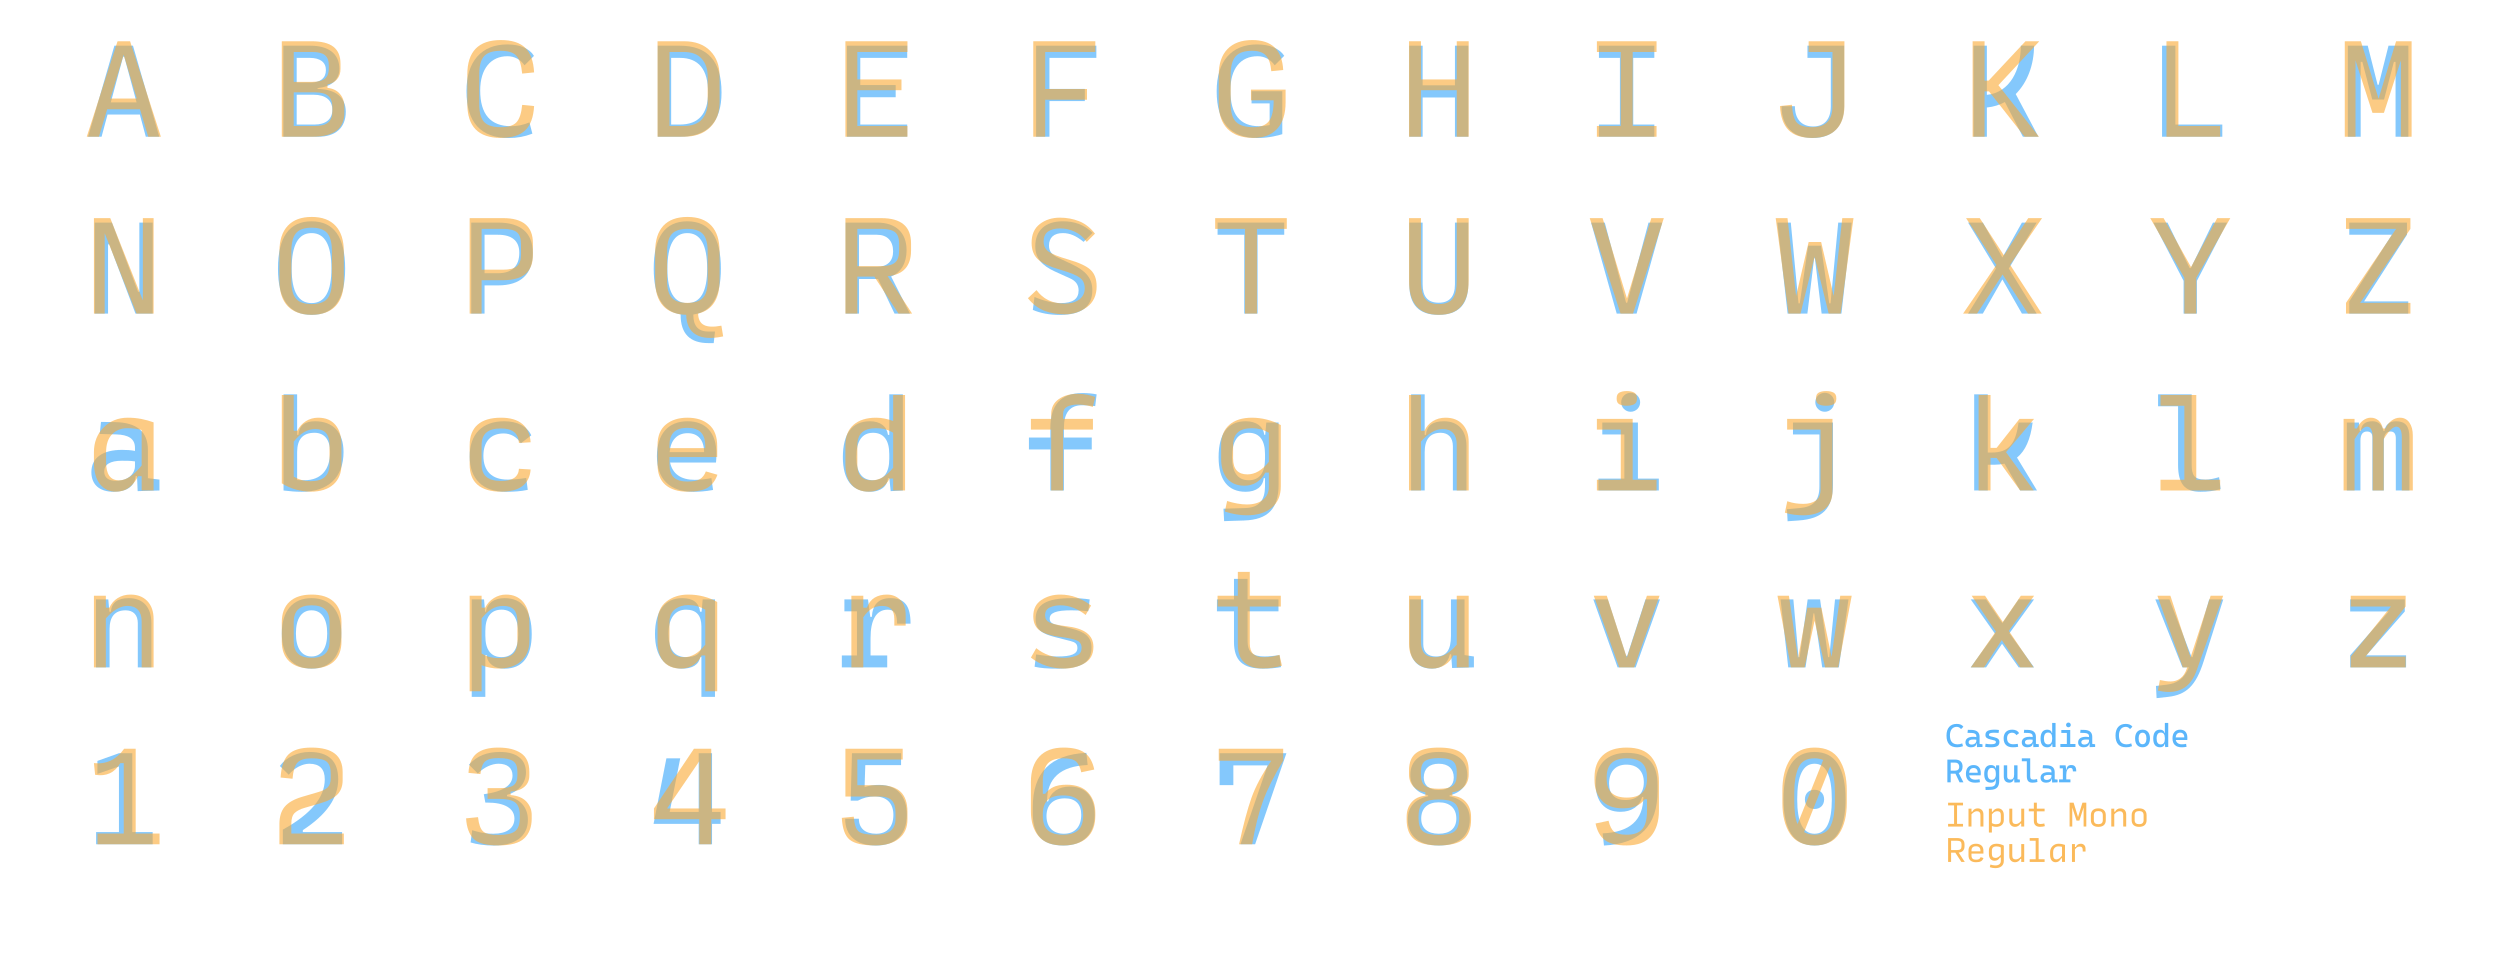 <?xml version="1.0" encoding="utf-8" standalone="no"?>
<!DOCTYPE svg PUBLIC "-//W3C//DTD SVG 1.1//EN"
  "http://www.w3.org/Graphics/SVG/1.1/DTD/svg11.dtd">
<svg xmlns:xlink="http://www.w3.org/1999/xlink" width="936pt" height="360pt" viewBox="0 0 936 360" xmlns="http://www.w3.org/2000/svg" version="1.1">
 <defs>
  <style type="text/css">*{stroke-linejoin: round; stroke-linecap: butt}</style>
 </defs>
 <g id="figure_1">
  <g id="patch_1">
   <path d="M 0 360 
L 936 360 
L 936 0 
L 0 0 
z
" style="fill: #ffffff"/>
  </g>
  <g id="axes_1">
   <g id="text_1">
    <!-- A -->
    <g style="fill: #32a4fa; opacity: 0.6" transform="translate(31.907 51.192) scale(0.48 -0.48)">
     <defs>
      <path id="CascadiaCode-Regular-41" d="M 141 0 
L 797 0 
L 1088 1081 
L 2663 1081 
L 2953 0 
L 3609 0 
L 2328 4438 
L 1422 4438 
L 141 0 
z
M 1247 1675 
L 1847 3900 
L 1903 3900 
L 2503 1675 
L 1247 1675 
z
" transform="scale(0.016)"/>
     </defs>
     <use xlink:href="#CascadiaCode-Regular-41"/>
    </g>
   </g>
   <g id="text_2">
    <!-- A -->
    <g style="fill: #faa932; opacity: 0.6" transform="translate(30.695 51.192) scale(0.48 -0.48)">
     <defs>
      <path id="InputMono-Regular-41" d="M 2671 1862 
L 2031 3997 
L 1385 1862 
L 2671 1862 
z
M 3229 0 
L 2828 1338 
L 1228 1338 
L 826 0 
L 233 0 
L 1734 4655 
L 2345 4655 
L 3846 0 
L 3229 0 
z
" transform="scale(0.016)"/>
     </defs>
     <use xlink:href="#InputMono-Regular-41"/>
    </g>
   </g>
   <g id="text_3">
    <!-- B -->
    <g style="fill: #32a4fa; opacity: 0.6" transform="translate(102.245 51.192) scale(0.48 -0.48)">
     <defs>
      <path id="CascadiaCode-Regular-42" d="M 500 0 
L 2200 0 
C 3056 0 3544 444 3544 1219 
C 3544 1916 3047 2319 2169 2331 
L 2169 2369 
C 2850 2441 3231 2772 3231 3313 
C 3231 4031 2719 4438 1819 4438 
L 500 4438 
L 500 0 
z
M 1150 594 
L 1150 2047 
L 1975 2047 
C 2556 2047 2888 1778 2888 1313 
C 2888 856 2569 594 2019 594 
L 1150 594 
z
M 1150 2641 
L 1150 3844 
L 1788 3844 
C 2291 3844 2575 3631 2575 3250 
C 2575 2859 2303 2641 1831 2641 
L 1150 2641 
z
" transform="scale(0.016)"/>
     </defs>
     <use xlink:href="#CascadiaCode-Regular-42"/>
    </g>
   </g>
   <g id="text_4">
    <!-- B -->
    <g style="fill: #faa932; opacity: 0.6" transform="translate(101.034 51.192) scale(0.48 -0.48)">
     <defs>
      <path id="InputMono-Regular-42" d="M 582 0 
L 582 4655 
L 2025 4655 
Q 2752 4655 3098 4387 
Q 3444 4119 3444 3561 
L 3444 3299 
Q 3444 3002 3275 2801 
Q 3107 2601 2810 2548 
L 2810 2380 
Q 3188 2345 3409 2094 
Q 3631 1844 3631 1449 
L 3631 1187 
Q 3631 582 3247 291 
Q 2863 0 2066 0 
L 582 0 
z
M 1164 2676 
L 2083 2676 
Q 2496 2676 2685 2830 
Q 2874 2985 2874 3322 
L 2874 3485 
Q 2874 3823 2685 3977 
Q 2496 4131 2083 4131 
L 1164 4131 
L 1164 2676 
z
M 1164 524 
L 2199 524 
Q 2642 524 2845 695 
Q 3049 867 3049 1251 
L 3049 1437 
Q 3049 1821 2845 1992 
Q 2642 2164 2199 2164 
L 1164 2164 
L 1164 524 
z
" transform="scale(0.016)"/>
     </defs>
     <use xlink:href="#InputMono-Regular-42"/>
    </g>
   </g>
   <g id="text_5">
    <!-- C -->
    <g style="fill: #32a4fa; opacity: 0.6" transform="translate(172.584 51.192) scale(0.48 -0.48)">
     <defs>
      <path id="CascadiaCode-Regular-43" d="M 2338 -63 
C 2731 -63 3113 6 3481 150 
L 3338 700 
C 3044 575 2750 513 2444 513 
C 1444 513 938 1094 938 2256 
C 938 3322 1463 3925 2269 3925 
C 2606 3925 2909 3763 3097 3481 
L 3559 3941 
C 3350 4297 2875 4500 2263 4500 
C 994 4500 269 3669 269 2225 
C 269 700 963 -63 2338 -63 
z
" transform="scale(0.016)"/>
     </defs>
     <use xlink:href="#CascadiaCode-Regular-43"/>
    </g>
   </g>
   <g id="text_6">
    <!-- C -->
    <g style="fill: #faa932; opacity: 0.6" transform="translate(171.372 51.192) scale(0.48 -0.48)">
     <defs>
      <path id="InputMono-Regular-43" d="M 2095 -58 
Q 1280 -58 873 358 
Q 466 774 466 1612 
L 466 3020 
Q 466 3869 873 4291 
Q 1280 4713 2100 4713 
Q 2903 4713 3290 4337 
Q 3677 3962 3724 3136 
L 3142 3078 
Q 3084 3706 2860 3947 
Q 2636 4189 2095 4189 
Q 1519 4189 1283 3924 
Q 1047 3660 1047 3020 
L 1047 1612 
Q 1047 983 1283 724 
Q 1519 465 2095 465 
Q 2636 465 2860 701 
Q 3084 937 3142 1553 
L 3724 1495 
Q 3677 681 3290 311 
Q 2903 -58 2095 -58 
z
" transform="scale(0.016)"/>
     </defs>
     <use xlink:href="#InputMono-Regular-43"/>
    </g>
   </g>
   <g id="text_7">
    <!-- D -->
    <g style="fill: #32a4fa; opacity: 0.6" transform="translate(242.922 51.192) scale(0.48 -0.48)">
     <defs>
      <path id="CascadiaCode-Regular-44" d="M 438 0 
L 1513 0 
C 2869 0 3544 716 3544 2156 
C 3544 3684 2869 4438 1513 4438 
L 438 4438 
L 438 0 
z
M 1088 594 
L 1088 3844 
L 1513 3844 
C 2425 3844 2888 3284 2888 2156 
C 2888 1116 2425 594 1513 594 
L 1088 594 
z
" transform="scale(0.016)"/>
     </defs>
     <use xlink:href="#CascadiaCode-Regular-44"/>
    </g>
   </g>
   <g id="text_8">
    <!-- D -->
    <g style="fill: #faa932; opacity: 0.6" transform="translate(241.711 51.192) scale(0.48 -0.48)">
     <defs>
      <path id="InputMono-Regular-44" d="M 582 0 
L 582 4655 
L 1868 4655 
Q 2682 4655 3144 4192 
Q 3607 3729 3607 2961 
L 3607 1670 
Q 3607 908 3141 454 
Q 2676 0 1862 0 
L 582 0 
z
M 1164 524 
L 1862 524 
Q 2450 524 2738 841 
Q 3026 1158 3026 1670 
L 3026 2961 
Q 3026 3468 2738 3799 
Q 2450 4131 1862 4131 
L 1164 4131 
L 1164 524 
z
" transform="scale(0.016)"/>
     </defs>
     <use xlink:href="#InputMono-Regular-44"/>
    </g>
   </g>
   <g id="text_9">
    <!-- E -->
    <g style="fill: #32a4fa; opacity: 0.6" transform="translate(313.261 51.192) scale(0.48 -0.48)">
     <defs>
      <path id="CascadiaCode-Regular-45" d="M 500 0 
L 3438 0 
L 3438 594 
L 1150 594 
L 1150 1925 
L 2875 1925 
L 2875 2519 
L 1150 2519 
L 1150 3844 
L 3438 3844 
L 3438 4438 
L 500 4438 
L 500 0 
z
" transform="scale(0.016)"/>
     </defs>
     <use xlink:href="#CascadiaCode-Regular-45"/>
    </g>
   </g>
   <g id="text_10">
    <!-- E -->
    <g style="fill: #faa932; opacity: 0.6" transform="translate(312.049 51.192) scale(0.48 -0.48)">
     <defs>
      <path id="InputMono-Regular-45" d="M 582 0 
L 582 4655 
L 3607 4655 
L 3607 4131 
L 1164 4131 
L 1164 2793 
L 3316 2793 
L 3316 2269 
L 1164 2269 
L 1164 524 
L 3607 524 
L 3607 0 
L 582 0 
z
" transform="scale(0.016)"/>
     </defs>
     <use xlink:href="#InputMono-Regular-45"/>
    </g>
   </g>
   <g id="text_11">
    <!-- F -->
    <g style="fill: #32a4fa; opacity: 0.6" transform="translate(383.599 51.192) scale(0.48 -0.48)">
     <defs>
      <path id="CascadiaCode-Regular-46" d="M 563 0 
L 1213 0 
L 1213 1738 
L 2938 1738 
L 2938 2331 
L 1213 2331 
L 1213 3844 
L 3500 3844 
L 3500 4438 
L 563 4438 
L 563 0 
z
" transform="scale(0.016)"/>
     </defs>
     <use xlink:href="#CascadiaCode-Regular-46"/>
    </g>
   </g>
   <g id="text_12">
    <!-- F -->
    <g style="fill: #faa932; opacity: 0.6" transform="translate(382.388 51.192) scale(0.48 -0.48)">
     <defs>
      <path id="InputMono-Regular-46" d="M 582 0 
L 582 4655 
L 3607 4655 
L 3607 4131 
L 1164 4131 
L 1164 2327 
L 3200 2327 
L 3200 1804 
L 1164 1804 
L 1164 0 
L 582 0 
z
" transform="scale(0.016)"/>
     </defs>
     <use xlink:href="#InputMono-Regular-46"/>
    </g>
   </g>
   <g id="text_13">
    <!-- G -->
    <g style="fill: #32a4fa; opacity: 0.6" transform="translate(453.938 51.192) scale(0.48 -0.48)">
     <defs>
      <path id="CascadiaCode-Regular-47" d="M 2194 -63 
C 2756 -63 3231 69 3406 125 
L 3406 2219 
L 1906 2219 
L 1906 1625 
L 2788 1625 
L 2788 569 
C 2638 538 2466 513 2269 513 
C 1344 513 875 1094 875 2256 
C 875 3319 1366 3925 2206 3925 
C 2538 3925 2841 3763 3034 3481 
L 3500 3944 
C 3278 4297 2791 4500 2169 4500 
C 925 4500 206 3669 206 2225 
C 206 700 869 -63 2194 -63 
z
" transform="scale(0.016)"/>
     </defs>
     <use xlink:href="#CascadiaCode-Regular-47"/>
    </g>
   </g>
   <g id="text_14">
    <!-- G -->
    <g style="fill: #faa932; opacity: 0.6" transform="translate(452.726 51.192) scale(0.48 -0.48)">
     <defs>
      <path id="InputMono-Regular-47" d="M 2153 -58 
Q 1338 -58 902 375 
Q 466 809 466 1612 
L 466 3020 
Q 466 3834 890 4273 
Q 1315 4713 2100 4713 
Q 2816 4713 3191 4352 
Q 3567 3991 3607 3252 
L 3026 3194 
Q 2979 3735 2763 3962 
Q 2548 4189 2095 4189 
Q 1530 4189 1288 3918 
Q 1047 3648 1047 3020 
L 1047 1612 
Q 1047 989 1303 727 
Q 1559 465 2153 465 
Q 2688 465 2915 765 
Q 3142 1065 3142 1775 
L 2036 1775 
L 2036 2298 
L 3724 2298 
L 3724 1670 
Q 3724 838 3316 390 
Q 2909 -58 2153 -58 
z
" transform="scale(0.016)"/>
     </defs>
     <use xlink:href="#InputMono-Regular-47"/>
    </g>
   </g>
   <g id="text_15">
    <!-- H -->
    <g style="fill: #32a4fa; opacity: 0.6" transform="translate(524.276 51.192) scale(0.48 -0.48)">
     <defs>
      <path id="CascadiaCode-Regular-48" d="M 2663 0 
L 3313 0 
L 3313 4438 
L 2663 4438 
L 2663 2506 
L 1088 2506 
L 1088 4438 
L 438 4438 
L 438 0 
L 1088 0 
L 1088 1913 
L 2663 1913 
L 2663 0 
z
" transform="scale(0.016)"/>
     </defs>
     <use xlink:href="#CascadiaCode-Regular-48"/>
    </g>
   </g>
   <g id="text_16">
    <!-- H -->
    <g style="fill: #faa932; opacity: 0.6" transform="translate(523.065 51.192) scale(0.48 -0.48)">
     <defs>
      <path id="InputMono-Regular-48" d="M 582 0 
L 582 4655 
L 1164 4655 
L 1164 2793 
L 2909 2793 
L 2909 4655 
L 3491 4655 
L 3491 0 
L 2909 0 
L 2909 2269 
L 1164 2269 
L 1164 0 
L 582 0 
z
" transform="scale(0.016)"/>
     </defs>
     <use xlink:href="#InputMono-Regular-48"/>
    </g>
   </g>
   <g id="text_17">
    <!-- I -->
    <g style="fill: #32a4fa; opacity: 0.6" transform="translate(594.614 51.192) scale(0.48 -0.48)">
     <defs>
      <path id="CascadiaCode-Regular-49" d="M 525 0 
L 3225 0 
L 3225 594 
L 2197 594 
L 2197 3844 
L 3225 3844 
L 3225 4438 
L 525 4438 
L 525 3844 
L 1547 3844 
L 1547 594 
L 525 594 
L 525 0 
z
" transform="scale(0.016)"/>
     </defs>
     <use xlink:href="#CascadiaCode-Regular-49"/>
    </g>
   </g>
   <g id="text_18">
    <!-- I -->
    <g style="fill: #faa932; opacity: 0.6" transform="translate(593.403 51.192) scale(0.48 -0.48)">
     <defs>
      <path id="InputMono-Regular-49" d="M 582 0 
L 582 524 
L 1746 524 
L 1746 4131 
L 582 4131 
L 582 4655 
L 3491 4655 
L 3491 4131 
L 2327 4131 
L 2327 524 
L 3491 524 
L 3491 0 
L 582 0 
z
" transform="scale(0.016)"/>
     </defs>
     <use xlink:href="#InputMono-Regular-49"/>
    </g>
   </g>
   <g id="text_19">
    <!-- J -->
    <g style="fill: #32a4fa; opacity: 0.6" transform="translate(664.953 51.192) scale(0.48 -0.48)">
     <defs>
      <path id="CascadiaCode-Regular-4a" d="M 1794 -63 
C 2750 -63 3319 503 3319 1488 
L 3319 4438 
L 1531 4438 
L 1531 3844 
L 2669 3844 
L 2669 1488 
C 2669 856 2359 500 1809 500 
C 1241 500 919 863 919 1488 
L 269 1488 
C 269 506 819 -63 1794 -63 
z
" transform="scale(0.016)"/>
     </defs>
     <use xlink:href="#CascadiaCode-Regular-4a"/>
    </g>
   </g>
   <g id="text_20">
    <!-- J -->
    <g style="fill: #faa932; opacity: 0.6" transform="translate(663.742 51.192) scale(0.48 -0.48)">
     <defs>
      <path id="InputMono-Regular-4a" d="M 1914 -58 
Q 1152 -58 771 320 
Q 390 698 349 1495 
L 931 1559 
Q 972 908 1175 686 
Q 1379 465 1920 465 
Q 2420 465 2664 724 
Q 2909 983 2909 1507 
L 2909 4131 
L 1746 4131 
L 1746 4655 
L 3491 4655 
L 3491 1513 
Q 3491 751 3086 346 
Q 2682 -58 1914 -58 
z
" transform="scale(0.016)"/>
     </defs>
     <use xlink:href="#InputMono-Regular-4a"/>
    </g>
   </g>
   <g id="text_21">
    <!-- K -->
    <g style="fill: #32a4fa; opacity: 0.6" transform="translate(735.291 51.192) scale(0.48 -0.48)">
     <defs>
      <path id="CascadiaCode-Regular-4b" d="M 469 0 
L 1119 0 
L 1119 1425 
C 1444 1456 1734 1550 1997 1691 
L 2875 0 
L 3631 0 
L 2525 2081 
C 3103 2653 3419 3522 3419 4438 
L 2775 4438 
C 2775 3281 2259 2159 1119 2041 
L 1119 4438 
L 469 4438 
L 469 0 
z
" transform="scale(0.016)"/>
     </defs>
     <use xlink:href="#CascadiaCode-Regular-4b"/>
    </g>
   </g>
   <g id="text_22">
    <!-- K -->
    <g style="fill: #faa932; opacity: 0.6" transform="translate(734.08 51.192) scale(0.48 -0.48)">
     <defs>
      <path id="InputMono-Regular-4b" d="M 1164 2211 
L 1164 0 
L 582 0 
L 582 4655 
L 1164 4655 
L 1164 2735 
L 1362 2735 
L 3159 4655 
L 3834 4655 
L 1839 2513 
L 3817 0 
L 3119 0 
L 1379 2211 
L 1164 2211 
z
" transform="scale(0.016)"/>
     </defs>
     <use xlink:href="#InputMono-Regular-4b"/>
    </g>
   </g>
   <g id="text_23">
    <!-- L -->
    <g style="fill: #32a4fa; opacity: 0.6" transform="translate(805.63 51.192) scale(0.48 -0.48)">
     <defs>
      <path id="CascadiaCode-Regular-4c" d="M 500 0 
L 3438 0 
L 3438 594 
L 1150 594 
L 1150 4438 
L 500 4438 
L 500 0 
z
" transform="scale(0.016)"/>
     </defs>
     <use xlink:href="#CascadiaCode-Regular-4c"/>
    </g>
   </g>
   <g id="text_24">
    <!-- L -->
    <g style="fill: #faa932; opacity: 0.6" transform="translate(804.419 51.192) scale(0.48 -0.48)">
     <defs>
      <path id="InputMono-Regular-4c" d="M 873 0 
L 873 4655 
L 1455 4655 
L 1455 524 
L 3491 524 
L 3491 0 
L 873 0 
z
" transform="scale(0.016)"/>
     </defs>
     <use xlink:href="#InputMono-Regular-4c"/>
    </g>
   </g>
   <g id="text_25">
    <!-- M -->
    <g style="fill: #32a4fa; opacity: 0.6" transform="translate(875.968 51.192) scale(0.48 -0.48)">
     <defs>
      <path id="CascadiaCode-Regular-4d" d="M 400 0 
L 1025 0 
L 1025 3650 
L 1106 3650 
L 1588 1813 
L 2163 1813 
L 2644 3650 
L 2725 3650 
L 2725 0 
L 3350 0 
L 3350 4438 
L 2381 4438 
L 1900 2531 
L 1850 2531 
L 1369 4438 
L 400 4438 
L 400 0 
z
" transform="scale(0.016)"/>
     </defs>
     <use xlink:href="#CascadiaCode-Regular-4d"/>
    </g>
   </g>
   <g id="text_26">
    <!-- M -->
    <g style="fill: #faa932; opacity: 0.6" transform="translate(874.757 51.192) scale(0.48 -0.48)">
     <defs>
      <path id="InputMono-Regular-4d" d="M 1757 1164 
L 931 3718 
L 931 0 
L 407 0 
L 407 4655 
L 1193 4655 
L 2054 1856 
L 2909 4655 
L 3666 4655 
L 3666 0 
L 3142 0 
L 3142 3724 
L 2316 1164 
L 1757 1164 
z
" transform="scale(0.016)"/>
     </defs>
     <use xlink:href="#InputMono-Regular-4d"/>
    </g>
   </g>
   <g id="text_27">
    <!-- N -->
    <g style="fill: #32a4fa; opacity: 0.6" transform="translate(31.907 117.416) scale(0.48 -0.48)">
     <defs>
      <path id="CascadiaCode-Regular-4e" d="M 2450 0 
L 3288 0 
L 3288 4438 
L 2638 4438 
L 2638 1063 
L 2575 1063 
L 1300 4438 
L 463 4438 
L 463 0 
L 1113 0 
L 1113 3375 
L 1175 3375 
L 2450 0 
z
" transform="scale(0.016)"/>
     </defs>
     <use xlink:href="#CascadiaCode-Regular-4e"/>
    </g>
   </g>
   <g id="text_28">
    <!-- N -->
    <g style="fill: #faa932; opacity: 0.6" transform="translate(30.695 117.416) scale(0.48 -0.48)">
     <defs>
      <path id="InputMono-Regular-4e" d="M 2659 0 
L 1106 3921 
L 1106 0 
L 582 0 
L 582 4655 
L 1379 4655 
L 2967 646 
L 2967 4655 
L 3491 4655 
L 3491 0 
L 2659 0 
z
" transform="scale(0.016)"/>
     </defs>
     <use xlink:href="#InputMono-Regular-4e"/>
    </g>
   </g>
   <g id="text_29">
    <!-- O -->
    <g style="fill: #32a4fa; opacity: 0.6" transform="translate(102.245 117.416) scale(0.48 -0.48)">
     <defs>
      <path id="CascadiaCode-Regular-4f" d="M 1875 -63 
C 2963 -63 3513 681 3513 2188 
C 3513 3731 2963 4500 1875 4500 
C 788 4500 238 3731 238 2188 
C 238 681 788 -63 1875 -63 
z
M 1875 513 
C 1231 513 906 1069 906 2188 
C 906 3350 1231 3925 1875 3925 
C 2519 3925 2844 3350 2844 2188 
C 2844 1069 2519 513 1875 513 
z
" transform="scale(0.016)"/>
     </defs>
     <use xlink:href="#CascadiaCode-Regular-4f"/>
    </g>
   </g>
   <g id="text_30">
    <!-- O -->
    <g style="fill: #faa932; opacity: 0.6" transform="translate(101.034 117.416) scale(0.48 -0.48)">
     <defs>
      <path id="InputMono-Regular-4f" d="M 2036 -58 
Q 1268 -58 867 369 
Q 466 797 466 1612 
L 466 3020 
Q 466 3846 870 4279 
Q 1274 4713 2042 4713 
Q 2804 4713 3205 4279 
Q 3607 3846 3607 3020 
L 3607 1612 
Q 3607 797 3205 369 
Q 2804 -58 2036 -58 
z
M 2036 465 
Q 2572 465 2799 727 
Q 3026 989 3026 1612 
L 3026 3020 
Q 3026 3654 2799 3921 
Q 2572 4189 2036 4189 
Q 1501 4189 1274 3921 
Q 1047 3654 1047 3020 
L 1047 1612 
Q 1047 989 1274 727 
Q 1501 465 2036 465 
z
" transform="scale(0.016)"/>
     </defs>
     <use xlink:href="#InputMono-Regular-4f"/>
    </g>
   </g>
   <g id="text_31">
    <!-- P -->
    <g style="fill: #32a4fa; opacity: 0.6" transform="translate(172.584 117.416) scale(0.48 -0.48)">
     <defs>
      <path id="CascadiaCode-Regular-50" d="M 500 0 
L 1150 0 
L 1150 1375 
L 1806 1375 
C 2919 1375 3500 1922 3500 2969 
C 3500 3934 2919 4438 1806 4438 
L 500 4438 
L 500 0 
z
M 1150 1969 
L 1150 3844 
L 1806 3844 
C 2488 3844 2844 3544 2844 2969 
C 2844 2313 2488 1969 1806 1969 
L 1150 1969 
z
" transform="scale(0.016)"/>
     </defs>
     <use xlink:href="#CascadiaCode-Regular-50"/>
    </g>
   </g>
   <g id="text_32">
    <!-- P -->
    <g style="fill: #faa932; opacity: 0.6" transform="translate(171.372 117.416) scale(0.48 -0.48)">
     <defs>
      <path id="InputMono-Regular-50" d="M 582 0 
L 582 4655 
L 2217 4655 
Q 2944 4655 3305 4349 
Q 3666 4044 3666 3427 
L 3666 2857 
Q 3666 2240 3302 1934 
Q 2938 1629 2211 1629 
L 1164 1629 
L 1164 0 
L 582 0 
z
M 1164 2141 
L 2211 2141 
Q 2682 2141 2883 2307 
Q 3084 2473 3084 2868 
L 3084 3404 
Q 3084 3799 2883 3965 
Q 2682 4131 2211 4131 
L 1164 4131 
L 1164 2141 
z
" transform="scale(0.016)"/>
     </defs>
     <use xlink:href="#InputMono-Regular-50"/>
    </g>
   </g>
   <g id="text_33">
    <!-- Q -->
    <g style="fill: #32a4fa; opacity: 0.6" transform="translate(242.922 117.416) scale(0.48 -0.48)">
     <defs>
      <path id="CascadiaCode-Regular-51" d="M 2906 -1438 
L 3163 -1438 
L 3225 -875 
L 2906 -875 
C 2413 -875 2169 -606 2169 -69 
L 2169 -44 
C 3063 84 3513 825 3513 2188 
C 3513 3731 2963 4500 1875 4500 
C 788 4500 238 3731 238 2188 
C 238 841 678 103 1550 -38 
L 1550 -63 
C 1550 -981 2006 -1438 2906 -1438 
z
M 1875 513 
C 1231 513 906 1069 906 2188 
C 906 3350 1231 3925 1875 3925 
C 2519 3925 2844 3350 2844 2188 
C 2844 1069 2519 513 1875 513 
z
" transform="scale(0.016)"/>
     </defs>
     <use xlink:href="#CascadiaCode-Regular-51"/>
    </g>
   </g>
   <g id="text_34">
    <!-- Q -->
    <g style="fill: #faa932; opacity: 0.6" transform="translate(241.711 117.416) scale(0.48 -0.48)">
     <defs>
      <path id="InputMono-Regular-51" d="M 3782 -1111 
Q 2921 -1297 2458 -1026 
Q 1996 -756 1978 -58 
Q 1234 -41 850 384 
Q 466 809 466 1612 
L 466 3020 
Q 466 3852 864 4282 
Q 1263 4713 2042 4713 
Q 2816 4713 3211 4282 
Q 3607 3852 3607 3020 
L 3607 1612 
Q 3607 943 3342 535 
Q 3078 128 2560 0 
Q 2572 -413 2845 -555 
Q 3119 -698 3695 -588 
L 3782 -1111 
z
M 2036 524 
Q 2572 524 2799 774 
Q 3026 1024 3026 1612 
L 3026 3020 
Q 3026 3619 2799 3875 
Q 2572 4131 2036 4131 
Q 1501 4131 1274 3875 
Q 1047 3619 1047 3020 
L 1047 1612 
Q 1047 1024 1274 774 
Q 1501 524 2036 524 
z
" transform="scale(0.016)"/>
     </defs>
     <use xlink:href="#InputMono-Regular-51"/>
    </g>
   </g>
   <g id="text_35">
    <!-- R -->
    <g style="fill: #32a4fa; opacity: 0.6" transform="translate(313.261 117.416) scale(0.48 -0.48)">
     <defs>
      <path id="CascadiaCode-Regular-52" d="M 438 0 
L 1088 0 
L 1088 1688 
L 1963 1688 
C 1981 1688 1997 1688 2016 1688 
L 2819 0 
L 3569 0 
L 2653 1809 
C 3141 2013 3406 2456 3406 3094 
C 3406 3950 2881 4438 1963 4438 
L 438 4438 
L 438 0 
z
M 1088 2281 
L 1088 3844 
L 1963 3844 
C 2459 3844 2750 3550 2750 3031 
C 2750 2556 2459 2281 1963 2281 
L 1088 2281 
z
" transform="scale(0.016)"/>
     </defs>
     <use xlink:href="#CascadiaCode-Regular-52"/>
    </g>
   </g>
   <g id="text_36">
    <!-- R -->
    <g style="fill: #faa932; opacity: 0.6" transform="translate(312.049 117.416) scale(0.48 -0.48)">
     <defs>
      <path id="InputMono-Regular-52" d="M 1164 2316 
L 2327 2316 
Q 2799 2316 2999 2487 
Q 3200 2659 3200 3066 
L 3200 3427 
Q 3200 3811 2999 3971 
Q 2799 4131 2327 4131 
L 1164 4131 
L 1164 2316 
z
M 1164 0 
L 582 0 
L 582 4655 
L 2333 4655 
Q 3060 4655 3421 4349 
Q 3782 4044 3782 3427 
L 3782 3066 
Q 3782 2508 3500 2193 
Q 3218 1879 2642 1821 
L 3834 0 
L 3171 0 
L 1990 1804 
L 1164 1804 
L 1164 0 
z
" transform="scale(0.016)"/>
     </defs>
     <use xlink:href="#InputMono-Regular-52"/>
    </g>
   </g>
   <g id="text_37">
    <!-- S -->
    <g style="fill: #32a4fa; opacity: 0.6" transform="translate(383.599 117.416) scale(0.48 -0.48)">
     <defs>
      <path id="CascadiaCode-Regular-53" d="M 1722 -63 
C 2784 -63 3303 341 3303 1144 
C 3303 1750 2953 2103 2297 2413 
L 1647 2719 
C 1347 2859 1191 3025 1191 3313 
C 1191 3716 1438 3925 1866 3925 
C 2209 3925 2509 3797 2878 3497 
L 3316 3941 
C 2891 4334 2459 4500 1863 4500 
C 1009 4500 522 4056 522 3281 
C 522 2706 853 2338 1459 2063 
L 2228 1713 
C 2491 1594 2634 1406 2634 1131 
C 2634 716 2353 513 1772 513 
C 1366 513 941 616 484 813 
L 403 181 
C 778 19 1216 -63 1722 -63 
z
" transform="scale(0.016)"/>
     </defs>
     <use xlink:href="#CascadiaCode-Regular-53"/>
    </g>
   </g>
   <g id="text_38">
    <!-- S -->
    <g style="fill: #faa932; opacity: 0.6" transform="translate(382.388 117.416) scale(0.48 -0.48)">
     <defs>
      <path id="InputMono-Regular-53" d="M 2112 -35 
Q 1588 -35 1134 134 
Q 681 303 320 751 
L 739 1146 
Q 983 815 1323 652 
Q 1664 489 2130 489 
Q 2560 489 2825 689 
Q 3090 890 3090 1233 
Q 3090 1565 2863 1742 
Q 2636 1920 1967 2118 
Q 1117 2362 808 2647 
Q 500 2932 500 3456 
Q 500 4061 904 4369 
Q 1309 4678 1885 4678 
Q 2374 4678 2813 4506 
Q 3252 4335 3590 3898 
L 3188 3497 
Q 2956 3828 2607 3991 
Q 2258 4154 1897 4154 
Q 1530 4154 1309 4005 
Q 1088 3857 1088 3508 
Q 1088 3200 1329 3022 
Q 1571 2845 2281 2641 
Q 3084 2409 3377 2132 
Q 3671 1856 3671 1332 
Q 3671 663 3194 314 
Q 2717 -35 2112 -35 
z
" transform="scale(0.016)"/>
     </defs>
     <use xlink:href="#InputMono-Regular-53"/>
    </g>
   </g>
   <g id="text_39">
    <!-- T -->
    <g style="fill: #32a4fa; opacity: 0.6" transform="translate(453.938 117.416) scale(0.48 -0.48)">
     <defs>
      <path id="CascadiaCode-Regular-54" d="M 1550 0 
L 2200 0 
L 2200 3844 
L 3500 3844 
L 3500 4438 
L 250 4438 
L 250 3844 
L 1550 3844 
L 1550 0 
z
" transform="scale(0.016)"/>
     </defs>
     <use xlink:href="#CascadiaCode-Regular-54"/>
    </g>
   </g>
   <g id="text_40">
    <!-- T -->
    <g style="fill: #faa932; opacity: 0.6" transform="translate(452.726 117.416) scale(0.48 -0.48)">
     <defs>
      <path id="InputMono-Regular-54" d="M 1746 0 
L 1746 4131 
L 291 4131 
L 291 4655 
L 3782 4655 
L 3782 4131 
L 2327 4131 
L 2327 0 
L 1746 0 
z
" transform="scale(0.016)"/>
     </defs>
     <use xlink:href="#InputMono-Regular-54"/>
    </g>
   </g>
   <g id="text_41">
    <!-- U -->
    <g style="fill: #32a4fa; opacity: 0.6" transform="translate(524.276 117.416) scale(0.48 -0.48)">
     <defs>
      <path id="CascadiaCode-Regular-55" d="M 1863 -63 
C 2813 -63 3313 431 3313 1425 
L 3313 4438 
L 2663 4438 
L 2663 1425 
C 2663 831 2397 531 1875 531 
C 1331 531 1088 831 1088 1425 
L 1088 4438 
L 438 4438 
L 438 1425 
C 438 431 913 -63 1863 -63 
z
" transform="scale(0.016)"/>
     </defs>
     <use xlink:href="#CascadiaCode-Regular-55"/>
    </g>
   </g>
   <g id="text_42">
    <!-- U -->
    <g style="fill: #faa932; opacity: 0.6" transform="translate(523.065 117.416) scale(0.48 -0.48)">
     <defs>
      <path id="InputMono-Regular-55" d="M 2036 -58 
Q 1309 -58 945 358 
Q 582 774 582 1612 
L 582 4655 
L 1164 4655 
L 1164 1612 
Q 1164 989 1364 727 
Q 1565 465 2036 465 
Q 2508 465 2708 727 
Q 2909 989 2909 1612 
L 2909 4655 
L 3491 4655 
L 3491 1612 
Q 3491 774 3127 358 
Q 2764 -58 2036 -58 
z
" transform="scale(0.016)"/>
     </defs>
     <use xlink:href="#InputMono-Regular-55"/>
    </g>
   </g>
   <g id="text_43">
    <!-- V -->
    <g style="fill: #32a4fa; opacity: 0.6" transform="translate(594.614 117.416) scale(0.48 -0.48)">
     <defs>
      <path id="CascadiaCode-Regular-56" d="M 1391 0 
L 2359 0 
L 3609 4438 
L 2941 4438 
L 1903 531 
L 1847 531 
L 809 4438 
L 141 4438 
L 1391 0 
z
" transform="scale(0.016)"/>
     </defs>
     <use xlink:href="#CascadiaCode-Regular-56"/>
    </g>
   </g>
   <g id="text_44">
    <!-- V -->
    <g style="fill: #faa932; opacity: 0.6" transform="translate(593.403 117.416) scale(0.48 -0.48)">
     <defs>
      <path id="InputMono-Regular-56" d="M 2345 0 
L 1734 0 
L 233 4655 
L 861 4655 
L 2048 739 
L 3235 4655 
L 3846 4655 
L 2345 0 
z
" transform="scale(0.016)"/>
     </defs>
     <use xlink:href="#InputMono-Regular-56"/>
    </g>
   </g>
   <g id="text_45">
    <!-- W -->
    <g style="fill: #32a4fa; opacity: 0.6" transform="translate(664.953 117.416) scale(0.48 -0.48)">
     <defs>
      <path id="CascadiaCode-Regular-57" d="M 563 0 
L 1528 0 
L 1856 2694 
L 1894 2694 
L 2222 0 
L 3188 0 
L 3688 4438 
L 3031 4438 
L 2656 500 
L 2594 500 
L 2191 3313 
L 1566 3313 
L 1156 500 
L 1094 500 
L 719 4438 
L 63 4438 
L 563 0 
z
" transform="scale(0.016)"/>
     </defs>
     <use xlink:href="#CascadiaCode-Regular-57"/>
    </g>
   </g>
   <g id="text_46">
    <!-- W -->
    <g style="fill: #faa932; opacity: 0.6" transform="translate(663.742 117.416) scale(0.48 -0.48)">
     <defs>
      <path id="InputMono-Regular-57" d="M 2723 0 
L 2036 2775 
L 1350 0 
L 768 0 
L 140 4655 
L 716 4655 
L 1135 855 
L 1746 3491 
L 2356 3491 
L 2967 855 
L 3386 4655 
L 3933 4655 
L 3305 0 
L 2723 0 
z
" transform="scale(0.016)"/>
     </defs>
     <use xlink:href="#InputMono-Regular-57"/>
    </g>
   </g>
   <g id="text_47">
    <!-- X -->
    <g style="fill: #32a4fa; opacity: 0.6" transform="translate(735.291 117.416) scale(0.48 -0.48)">
     <defs>
      <path id="CascadiaCode-Regular-58" d="M 2828 0 
L 3547 0 
L 2188 2197 
L 3547 4438 
L 2828 4438 
L 1875 2738 
L 922 4438 
L 203 4438 
L 1563 2197 
L 203 0 
L 922 0 
L 1875 1666 
L 2828 0 
z
" transform="scale(0.016)"/>
     </defs>
     <use xlink:href="#CascadiaCode-Regular-58"/>
    </g>
   </g>
   <g id="text_48">
    <!-- X -->
    <g style="fill: #faa932; opacity: 0.6" transform="translate(734.08 117.416) scale(0.48 -0.48)">
     <defs>
      <path id="InputMono-Regular-58" d="M 3282 0 
L 2042 1908 
L 797 0 
L 116 0 
L 1740 2374 
L 262 4655 
L 931 4655 
L 2106 2839 
L 3293 4655 
L 3968 4655 
L 2409 2380 
L 3951 0 
L 3282 0 
z
" transform="scale(0.016)"/>
     </defs>
     <use xlink:href="#InputMono-Regular-58"/>
    </g>
   </g>
   <g id="text_49">
    <!-- Y -->
    <g style="fill: #32a4fa; opacity: 0.6" transform="translate(805.63 117.416) scale(0.48 -0.48)">
     <defs>
      <path id="CascadiaCode-Regular-59" d="M 1550 0 
L 2200 0 
L 2200 1597 
L 3672 4438 
L 2984 4438 
L 1903 2219 
L 1847 2219 
L 766 4438 
L 78 4438 
L 1550 1597 
L 1550 0 
z
" transform="scale(0.016)"/>
     </defs>
     <use xlink:href="#CascadiaCode-Regular-59"/>
    </g>
   </g>
   <g id="text_50">
    <!-- Y -->
    <g style="fill: #faa932; opacity: 0.6" transform="translate(804.419 117.416) scale(0.48 -0.48)">
     <defs>
      <path id="InputMono-Regular-59" d="M 2327 0 
L 1746 0 
L 1746 1745 
L 82 4655 
L 733 4655 
L 2071 2269 
L 3346 4655 
L 3986 4655 
L 2327 1745 
L 2327 0 
z
" transform="scale(0.016)"/>
     </defs>
     <use xlink:href="#InputMono-Regular-59"/>
    </g>
   </g>
   <g id="text_51">
    <!-- Z -->
    <g style="fill: #32a4fa; opacity: 0.6" transform="translate(875.968 117.416) scale(0.48 -0.48)">
     <defs>
      <path id="CascadiaCode-Regular-5a" d="M 469 0 
L 3344 0 
L 3344 594 
L 1191 594 
L 3281 3844 
L 3281 4438 
L 469 4438 
L 469 3844 
L 2544 3844 
L 469 594 
L 469 0 
z
" transform="scale(0.016)"/>
     </defs>
     <use xlink:href="#CascadiaCode-Regular-5a"/>
    </g>
   </g>
   <g id="text_52">
    <!-- Z -->
    <g style="fill: #faa932; opacity: 0.6" transform="translate(874.757 117.416) scale(0.48 -0.48)">
     <defs>
      <path id="InputMono-Regular-5a" d="M 3607 0 
L 466 0 
L 466 524 
L 2909 4131 
L 466 4131 
L 466 4655 
L 3607 4655 
L 3607 4131 
L 1158 524 
L 3607 524 
L 3607 0 
z
" transform="scale(0.016)"/>
     </defs>
     <use xlink:href="#InputMono-Regular-5a"/>
    </g>
   </g>
   <g id="text_53">
    <!-- a -->
    <g style="fill: #32a4fa; opacity: 0.6" transform="translate(31.907 183.64) scale(0.48 -0.48)">
     <defs>
      <path id="CascadiaCode-Regular-61" d="M 2556 -31 
L 3619 0 
L 3619 531 
L 3056 600 
L 3056 1981 
C 3056 2856 2531 3319 1438 3334 
L 769 3344 
L 706 2756 
L 1500 2734 
C 2113 2719 2425 2522 2425 2081 
L 2425 1928 
C 2244 1966 2038 1981 1800 1981 
C 844 1981 300 1594 300 894 
C 300 284 697 -63 1388 -63 
C 2003 -63 2413 191 2459 700 
L 2525 700 
L 2556 -31 
z
M 2425 1419 
L 2425 1188 
C 2425 838 2113 469 1494 469 
C 1131 469 925 634 925 925 
C 925 1272 1222 1450 1788 1450 
C 2003 1450 2213 1450 2425 1419 
z
" transform="scale(0.016)"/>
     </defs>
     <use xlink:href="#CascadiaCode-Regular-61"/>
    </g>
   </g>
   <g id="text_54">
    <!-- a -->
    <g style="fill: #faa932; opacity: 0.6" transform="translate(30.695 183.64) scale(0.48 -0.48)">
     <defs>
      <path id="InputMono-Regular-61" d="M 1804 495 
Q 2071 495 2344 675 
Q 2618 855 2909 1222 
L 2909 2950 
Q 2746 2991 2574 3014 
Q 2403 3037 2211 3037 
Q 1757 3037 1466 2740 
Q 1175 2444 1175 1856 
L 1175 1385 
Q 1175 937 1332 716 
Q 1490 495 1804 495 
z
M 1658 -58 
Q 1170 -58 876 311 
Q 582 681 582 1385 
L 582 1868 
Q 582 2595 1053 3072 
Q 1524 3549 2240 3549 
Q 2572 3549 2889 3488 
Q 3206 3427 3491 3322 
L 3491 0 
L 2909 0 
L 2909 698 
L 2735 698 
Q 2554 337 2289 139 
Q 2025 -58 1658 -58 
z
" transform="scale(0.016)"/>
     </defs>
     <use xlink:href="#InputMono-Regular-61"/>
    </g>
   </g>
   <g id="text_55">
    <!-- b -->
    <g style="fill: #32a4fa; opacity: 0.6" transform="translate(102.245 183.64) scale(0.48 -0.48)">
     <defs>
      <path id="CascadiaCode-Regular-62" d="M 1397 -63 
C 2694 -63 3434 644 3434 1875 
C 3434 2831 2928 3375 2047 3375 
C 1534 3375 1266 3156 1234 2713 
L 1172 2713 
L 1172 4688 
L 509 4688 
L 509 0 
C 809 -38 1097 -63 1397 -63 
z
M 1172 1863 
C 1172 2500 1453 2813 2016 2813 
C 2503 2813 2778 2475 2778 1875 
C 2778 1000 2325 500 1528 500 
C 1409 500 1291 500 1172 509 
L 1172 1863 
z
" transform="scale(0.016)"/>
     </defs>
     <use xlink:href="#CascadiaCode-Regular-62"/>
    </g>
   </g>
   <g id="text_56">
    <!-- b -->
    <g style="fill: #faa932; opacity: 0.6" transform="translate(101.034 183.64) scale(0.48 -0.48)">
     <defs>
      <path id="InputMono-Regular-62" d="M 1990 -58 
Q 1641 -58 1268 46 
Q 896 151 582 349 
L 582 4655 
L 1164 4655 
L 1164 2909 
L 1338 2909 
Q 1490 3212 1757 3380 
Q 2025 3549 2356 3549 
Q 2898 3549 3194 3200 
Q 3491 2851 3491 2223 
L 3491 1274 
Q 3491 640 3095 291 
Q 2700 -58 1990 -58 
z
M 1984 454 
Q 2455 454 2682 660 
Q 2909 867 2909 1286 
L 2909 2217 
Q 2909 2612 2734 2804 
Q 2560 2996 2211 2996 
Q 1926 2996 1670 2845 
Q 1414 2694 1164 2385 
L 1164 675 
Q 1350 564 1550 509 
Q 1751 454 1984 454 
z
" transform="scale(0.016)"/>
     </defs>
     <use xlink:href="#InputMono-Regular-62"/>
    </g>
   </g>
   <g id="text_57">
    <!-- c -->
    <g style="fill: #32a4fa; opacity: 0.6" transform="translate(172.584 183.64) scale(0.48 -0.48)">
     <defs>
      <path id="CascadiaCode-Regular-63" d="M 2194 -63 
C 2541 -63 2913 -44 3256 31 
L 3181 613 
C 2888 563 2578 531 2269 531 
C 1516 531 1094 938 1094 1694 
C 1094 2388 1456 2781 2081 2781 
C 2428 2781 2731 2606 2919 2303 
L 3428 2688 
C 3231 3125 2750 3375 2106 3375 
C 1028 3375 425 2744 425 1663 
C 425 550 1066 -63 2194 -63 
z
" transform="scale(0.016)"/>
     </defs>
     <use xlink:href="#CascadiaCode-Regular-63"/>
    </g>
   </g>
   <g id="text_58">
    <!-- c -->
    <g style="fill: #faa932; opacity: 0.6" transform="translate(171.372 183.64) scale(0.48 -0.48)">
     <defs>
      <path id="InputMono-Regular-63" d="M 2118 -58 
Q 1356 -58 969 276 
Q 582 611 582 1263 
L 582 2205 
Q 582 2868 969 3208 
Q 1356 3549 2112 3549 
Q 2787 3549 3150 3243 
Q 3514 2938 3555 2351 
L 2985 2316 
Q 2962 2676 2746 2850 
Q 2531 3025 2106 3025 
Q 1629 3025 1396 2824 
Q 1164 2624 1164 2205 
L 1164 1263 
Q 1164 861 1399 663 
Q 1635 465 2118 465 
Q 2537 465 2752 613 
Q 2967 762 2985 1059 
L 3555 1024 
Q 3514 489 3153 215 
Q 2793 -58 2118 -58 
z
" transform="scale(0.016)"/>
     </defs>
     <use xlink:href="#InputMono-Regular-63"/>
    </g>
   </g>
   <g id="text_59">
    <!-- e -->
    <g style="fill: #32a4fa; opacity: 0.6" transform="translate(242.922 183.64) scale(0.48 -0.48)">
     <defs>
      <path id="CascadiaCode-Regular-65" d="M 2163 -63 
C 2413 -63 2738 -50 3131 25 
L 3050 606 
C 2775 550 2513 519 2238 519 
C 1572 519 1153 809 1038 1363 
L 3275 1363 
C 3288 1494 3294 1631 3294 1788 
C 3294 2819 2781 3375 1888 3375 
C 938 3375 394 2744 394 1663 
C 394 550 1031 -63 2163 -63 
z
M 1013 1869 
C 1066 2459 1381 2794 1894 2794 
C 2394 2794 2694 2463 2694 1869 
L 1013 1869 
z
" transform="scale(0.016)"/>
     </defs>
     <use xlink:href="#CascadiaCode-Regular-65"/>
    </g>
   </g>
   <g id="text_60">
    <!-- e -->
    <g style="fill: #faa932; opacity: 0.6" transform="translate(241.711 183.64) scale(0.48 -0.48)">
     <defs>
      <path id="InputMono-Regular-65" d="M 3503 768 
Q 3346 332 3026 137 
Q 2706 -58 2042 -58 
Q 1350 -58 966 276 
Q 582 611 582 1268 
L 582 2205 
Q 582 2880 986 3214 
Q 1391 3549 2042 3549 
Q 2700 3549 3095 3208 
Q 3491 2868 3491 2164 
L 3491 1629 
L 1164 1629 
L 1164 1263 
Q 1164 826 1382 631 
Q 1600 436 2036 436 
Q 2455 436 2647 552 
Q 2839 669 2938 931 
L 3503 768 
z
M 1164 2205 
L 1164 2065 
L 2909 2065 
L 2909 2153 
Q 2909 2624 2691 2839 
Q 2473 3055 2036 3055 
Q 1600 3055 1382 2848 
Q 1164 2641 1164 2205 
z
" transform="scale(0.016)"/>
     </defs>
     <use xlink:href="#InputMono-Regular-65"/>
    </g>
   </g>
   <g id="text_61">
    <!-- d -->
    <g style="fill: #32a4fa; opacity: 0.6" transform="translate(313.261 183.64) scale(0.48 -0.48)">
     <defs>
      <path id="CascadiaCode-Regular-64" d="M 1622 -63 
C 2131 -63 2459 184 2500 600 
L 2566 600 
L 2631 -31 
L 3225 0 
L 3225 4688 
L 2563 4688 
L 2563 2713 
L 2500 2713 
C 2447 3128 2119 3375 1622 3375 
C 753 3375 300 2775 300 1625 
C 300 516 753 -63 1622 -63 
z
M 2563 1544 
C 2563 859 2291 500 1769 500 
C 1234 500 956 884 956 1625 
C 956 2406 1234 2813 1769 2813 
C 2291 2813 2563 2453 2563 1769 
L 2563 1544 
z
" transform="scale(0.016)"/>
     </defs>
     <use xlink:href="#CascadiaCode-Regular-64"/>
    </g>
   </g>
   <g id="text_62">
    <!-- d -->
    <g style="fill: #faa932; opacity: 0.6" transform="translate(312.049 183.64) scale(0.48 -0.48)">
     <defs>
      <path id="InputMono-Regular-64" d="M 1862 495 
Q 2147 495 2403 646 
Q 2659 797 2909 1105 
L 2909 2816 
Q 2729 2927 2525 2982 
Q 2322 3037 2089 3037 
Q 1618 3037 1391 2830 
Q 1164 2624 1164 2205 
L 1164 1268 
Q 1164 879 1338 687 
Q 1513 495 1862 495 
z
M 2735 582 
Q 2583 279 2315 110 
Q 2048 -58 1716 -58 
Q 1175 -58 878 291 
Q 582 640 582 1268 
L 582 2217 
Q 582 2851 977 3200 
Q 1373 3549 2083 3549 
Q 2287 3549 2502 3505 
Q 2717 3462 2909 3386 
L 2909 4655 
L 3491 4655 
L 3491 0 
L 2909 0 
L 2909 582 
L 2735 582 
z
" transform="scale(0.016)"/>
     </defs>
     <use xlink:href="#InputMono-Regular-64"/>
    </g>
   </g>
   <g id="text_63">
    <!-- f -->
    <g style="fill: #32a4fa; opacity: 0.6" transform="translate(383.599 183.64) scale(0.48 -0.48)">
     <defs>
      <path id="CascadiaCode-Regular-66" d="M 1256 0 
L 1919 0 
L 1919 2000 
L 3275 2000 
L 3275 2581 
L 1919 2581 
L 1919 3063 
C 1919 3794 2213 4156 2806 4156 
C 2994 4156 3181 4144 3444 4113 
L 3513 4688 
C 3281 4731 3075 4750 2825 4750 
C 1775 4750 1256 4181 1256 3031 
L 1256 2581 
L 213 2581 
L 213 2000 
L 1256 2000 
L 1256 0 
z
" transform="scale(0.016)"/>
     </defs>
     <use xlink:href="#CascadiaCode-Regular-66"/>
    </g>
   </g>
   <g id="text_64">
    <!-- f -->
    <g style="fill: #faa932; opacity: 0.6" transform="translate(382.388 183.64) scale(0.48 -0.48)">
     <defs>
      <path id="InputMono-Regular-66" d="M 1455 0 
L 1455 2967 
L 466 2967 
L 466 3491 
L 1455 3491 
L 1455 3724 
Q 1455 4195 1824 4454 
Q 2194 4713 2740 4713 
Q 3008 4713 3220 4666 
Q 3433 4620 3602 4561 
L 3485 4073 
Q 3357 4113 3174 4151 
Q 2991 4189 2740 4189 
Q 2420 4189 2228 4081 
Q 2036 3974 2036 3729 
L 2036 3491 
L 3491 3491 
L 3491 2967 
L 2036 2967 
L 2036 0 
L 1455 0 
z
" transform="scale(0.016)"/>
     </defs>
     <use xlink:href="#InputMono-Regular-66"/>
    </g>
   </g>
   <g id="text_65">
    <!-- g -->
    <g style="fill: #32a4fa; opacity: 0.6" transform="translate(453.938 183.64) scale(0.48 -0.48)">
     <defs>
      <path id="CascadiaCode-Regular-67" d="M 569 -1494 
L 1538 -1463 
C 2713 -1425 3225 -888 3225 294 
L 3225 3313 
L 2625 3313 
L 2572 2713 
L 2531 2713 
C 2475 3128 2138 3375 1622 3375 
C 753 3375 300 2775 300 1625 
C 300 516 753 -63 1622 -63 
C 2131 -63 2459 184 2500 600 
L 2563 600 
L 2563 194 
C 2556 -488 2269 -838 1600 -856 
L 538 -888 
L 569 -1494 
z
M 2563 1769 
L 2563 1544 
C 2563 859 2291 500 1769 500 
C 1234 500 956 884 956 1625 
C 956 2406 1234 2813 1769 2813 
C 2291 2813 2563 2453 2563 1769 
z
" transform="scale(0.016)"/>
     </defs>
     <use xlink:href="#CascadiaCode-Regular-67"/>
    </g>
   </g>
   <g id="text_66">
    <!-- g -->
    <g style="fill: #faa932; opacity: 0.6" transform="translate(452.726 183.64) scale(0.48 -0.48)">
     <defs>
      <path id="InputMono-Regular-67" d="M 1862 785 
Q 2141 785 2400 936 
Q 2659 1088 2909 1396 
L 2909 2816 
Q 2717 2927 2510 2982 
Q 2304 3037 2089 3037 
Q 1623 3037 1393 2830 
Q 1164 2624 1164 2205 
L 1164 1565 
Q 1164 1175 1338 980 
Q 1513 785 1862 785 
z
M 3491 3188 
L 3491 198 
Q 3491 -465 3051 -837 
Q 2612 -1210 1821 -1210 
Q 1571 -1210 1291 -1160 
Q 1012 -1111 762 -1024 
L 873 -512 
Q 1106 -588 1359 -634 
Q 1612 -681 1833 -681 
Q 2339 -681 2624 -451 
Q 2909 -221 2909 186 
L 2909 873 
L 2735 873 
Q 2583 570 2315 401 
Q 2048 233 1716 233 
Q 1175 233 878 582 
Q 582 931 582 1559 
L 582 2217 
Q 582 2845 977 3197 
Q 1373 3549 2083 3549 
Q 2455 3549 2824 3453 
Q 3194 3357 3491 3188 
z
" transform="scale(0.016)"/>
     </defs>
     <use xlink:href="#InputMono-Regular-67"/>
    </g>
   </g>
   <g id="text_67">
    <!-- h -->
    <g style="fill: #32a4fa; opacity: 0.6" transform="translate(524.276 183.64) scale(0.48 -0.48)">
     <defs>
      <path id="CascadiaCode-Regular-68" d="M 2563 0 
L 3225 0 
L 3225 2156 
C 3225 2931 2825 3375 2125 3375 
C 1569 3375 1288 3156 1250 2713 
L 1188 2713 
L 1188 4688 
L 525 4688 
L 525 0 
L 1188 0 
L 1188 1863 
C 1188 2500 1450 2813 1969 2813 
C 2344 2813 2563 2575 2563 2156 
L 2563 0 
z
" transform="scale(0.016)"/>
     </defs>
     <use xlink:href="#CascadiaCode-Regular-68"/>
    </g>
   </g>
   <g id="text_68">
    <!-- h -->
    <g style="fill: #faa932; opacity: 0.6" transform="translate(523.065 183.64) scale(0.48 -0.48)">
     <defs>
      <path id="InputMono-Regular-68" d="M 582 0 
L 582 4655 
L 1164 4655 
L 1164 2909 
L 1338 2909 
Q 1466 3206 1739 3377 
Q 2013 3549 2362 3549 
Q 2886 3549 3188 3229 
Q 3491 2909 3491 2362 
L 3491 0 
L 2909 0 
L 2909 2240 
Q 2909 2607 2731 2801 
Q 2554 2996 2223 2996 
Q 1961 2996 1690 2839 
Q 1420 2682 1164 2385 
L 1164 0 
L 582 0 
z
" transform="scale(0.016)"/>
     </defs>
     <use xlink:href="#InputMono-Regular-68"/>
    </g>
   </g>
   <g id="text_69">
    <!-- i -->
    <g style="fill: #32a4fa; opacity: 0.6" transform="translate(594.614 183.64) scale(0.48 -0.48)">
     <defs>
      <path id="CascadiaCode-Regular-69" d="M 500 0 
L 3444 0 
L 3444 581 
L 2425 581 
L 2425 3313 
L 688 3313 
L 688 2731 
L 1763 2731 
L 1763 581 
L 500 581 
L 500 0 
z
M 2072 3838 
C 2328 3838 2534 4044 2534 4300 
C 2534 4556 2328 4763 2072 4763 
C 1816 4763 1609 4556 1609 4300 
C 1609 4044 1816 3838 2072 3838 
z
" transform="scale(0.016)"/>
     </defs>
     <use xlink:href="#CascadiaCode-Regular-69"/>
    </g>
   </g>
   <g id="text_70">
    <!-- i -->
    <g style="fill: #faa932; opacity: 0.6" transform="translate(593.403 183.64) scale(0.48 -0.48)">
     <defs>
      <path id="InputMono-Regular-69" d="M 582 0 
L 582 524 
L 1746 524 
L 1746 2967 
L 582 2967 
L 582 3491 
L 2327 3491 
L 2327 524 
L 3491 524 
L 3491 0 
L 582 0 
z
M 2040 4131 
Q 1819 4131 1682 4201 
Q 1546 4271 1546 4463 
L 1546 4503 
Q 1546 4701 1682 4774 
Q 1819 4847 2040 4847 
Q 2261 4847 2398 4774 
Q 2535 4701 2535 4503 
L 2535 4463 
Q 2535 4271 2395 4201 
Q 2255 4131 2040 4131 
z
" transform="scale(0.016)"/>
     </defs>
     <use xlink:href="#InputMono-Regular-69"/>
    </g>
   </g>
   <g id="text_71">
    <!-- j -->
    <g style="fill: #32a4fa; opacity: 0.6" transform="translate(664.953 183.64) scale(0.48 -0.48)">
     <defs>
      <path id="CascadiaCode-Regular-6a" d="M 563 -1500 
L 1094 -1463 
C 2269 -1378 2775 -888 2775 294 
L 2775 3313 
L 825 3313 
L 825 2731 
L 2113 2731 
L 2113 194 
C 2113 -488 1825 -797 1156 -856 
L 531 -913 
L 563 -1500 
z
M 2375 3838 
C 2631 3838 2838 4044 2838 4300 
C 2838 4556 2631 4763 2375 4763 
C 2119 4763 1913 4556 1913 4300 
C 1913 4044 2119 3838 2375 3838 
z
" transform="scale(0.016)"/>
     </defs>
     <use xlink:href="#CascadiaCode-Regular-6a"/>
    </g>
   </g>
   <g id="text_72">
    <!-- j -->
    <g style="fill: #faa932; opacity: 0.6" transform="translate(663.742 183.64) scale(0.48 -0.48)">
     <defs>
      <path id="InputMono-Regular-6a" d="M 1501 -1210 
Q 1280 -1210 1059 -1184 
Q 838 -1158 588 -1082 
L 704 -524 
Q 919 -599 1108 -625 
Q 1298 -652 1484 -652 
Q 1862 -652 2094 -492 
Q 2327 -332 2327 41 
L 2327 2967 
L 698 2967 
L 698 3491 
L 2909 3491 
L 2909 -35 
Q 2909 -634 2504 -922 
Q 2100 -1210 1501 -1210 
z
M 2600 4131 
Q 2379 4131 2242 4201 
Q 2106 4271 2106 4463 
L 2106 4503 
Q 2106 4701 2242 4774 
Q 2379 4847 2600 4847 
Q 2821 4847 2958 4774 
Q 3095 4701 3095 4503 
L 3095 4463 
Q 3095 4271 2955 4201 
Q 2815 4131 2600 4131 
z
" transform="scale(0.016)"/>
     </defs>
     <use xlink:href="#InputMono-Regular-6a"/>
    </g>
   </g>
   <g id="text_73">
    <!-- k -->
    <g style="fill: #32a4fa; opacity: 0.6" transform="translate(735.291 183.64) scale(0.48 -0.48)">
     <defs>
      <path id="CascadiaCode-Regular-6b" d="M 500 0 
L 1163 0 
L 1163 1256 
L 1500 1256 
C 1672 1256 1831 1275 1978 1309 
L 2744 0 
L 3563 0 
L 2588 1603 
C 2994 1931 3247 2500 3350 3313 
L 2663 3313 
C 2519 2241 2169 1850 1344 1850 
L 1163 1850 
L 1163 4688 
L 500 4688 
L 500 0 
z
" transform="scale(0.016)"/>
     </defs>
     <use xlink:href="#CascadiaCode-Regular-6b"/>
    </g>
   </g>
   <g id="text_74">
    <!-- k -->
    <g style="fill: #faa932; opacity: 0.6" transform="translate(734.08 183.64) scale(0.48 -0.48)">
     <defs>
      <path id="InputMono-Regular-6b" d="M 1455 1588 
L 1455 0 
L 873 0 
L 873 4655 
L 1455 4655 
L 1455 2077 
L 1751 2077 
L 2868 3491 
L 3578 3491 
L 2211 1868 
L 3561 0 
L 2898 0 
L 1751 1588 
L 1455 1588 
z
" transform="scale(0.016)"/>
     </defs>
     <use xlink:href="#InputMono-Regular-6b"/>
    </g>
   </g>
   <g id="text_75">
    <!-- l -->
    <g style="fill: #32a4fa; opacity: 0.6" transform="translate(805.63 183.64) scale(0.48 -0.48)">
     <defs>
      <path id="CascadiaCode-Regular-6c" d="M 2369 -63 
C 2725 -63 3019 -25 3356 69 
L 3281 650 
C 3006 569 2806 531 2619 531 
C 2050 531 1944 756 1944 1281 
L 1944 4688 
L 306 4688 
L 306 4106 
L 1281 4106 
L 1281 1250 
C 1281 331 1600 -63 2369 -63 
z
" transform="scale(0.016)"/>
     </defs>
     <use xlink:href="#CascadiaCode-Regular-6c"/>
    </g>
   </g>
   <g id="text_76">
    <!-- l -->
    <g style="fill: #faa932; opacity: 0.6" transform="translate(804.419 183.64) scale(0.48 -0.48)">
     <defs>
      <path id="InputMono-Regular-6c" d="M 582 0 
L 582 524 
L 1746 524 
L 1746 4131 
L 582 4131 
L 582 4655 
L 2327 4655 
L 2327 524 
L 3491 524 
L 3491 0 
L 582 0 
z
" transform="scale(0.016)"/>
     </defs>
     <use xlink:href="#InputMono-Regular-6c"/>
    </g>
   </g>
   <g id="text_77">
    <!-- m -->
    <g style="fill: #32a4fa; opacity: 0.6" transform="translate(875.968 183.64) scale(0.48 -0.48)">
     <defs>
      <path id="CascadiaCode-Regular-6d" d="M 2738 0 
L 3400 0 
L 3400 2594 
C 3400 3144 3200 3375 2744 3375 
C 2394 3375 2206 3156 2188 2900 
L 2134 2900 
C 2072 3219 1878 3375 1600 3375 
C 1238 3375 1056 3219 1031 2900 
L 981 2900 
L 938 3313 
L 350 3313 
L 350 0 
L 1013 0 
L 1013 2425 
C 1013 2725 1119 2875 1331 2875 
C 1506 2875 1594 2781 1594 2594 
L 1594 0 
L 2156 0 
L 2156 2425 
C 2156 2725 2263 2875 2481 2875 
C 2656 2875 2738 2763 2738 2531 
L 2738 0 
z
" transform="scale(0.016)"/>
     </defs>
     <use xlink:href="#CascadiaCode-Regular-6d"/>
    </g>
   </g>
   <g id="text_78">
    <!-- m -->
    <g style="fill: #faa932; opacity: 0.6" transform="translate(874.757 183.64) scale(0.48 -0.48)">
     <defs>
      <path id="InputMono-Regular-6d" d="M 884 2502 
L 884 0 
L 349 0 
L 349 3491 
L 884 3491 
L 884 3025 
L 1001 3025 
Q 1111 3270 1291 3409 
Q 1472 3549 1670 3549 
Q 1897 3549 2051 3412 
Q 2205 3276 2263 3025 
L 2391 3025 
Q 2502 3270 2691 3409 
Q 2880 3549 3095 3549 
Q 3386 3549 3555 3313 
Q 3724 3078 3724 2676 
L 3724 0 
L 3188 0 
L 3188 2583 
Q 3188 2845 3118 2979 
Q 3049 3113 2915 3113 
Q 2804 3113 2638 2950 
Q 2473 2787 2304 2502 
L 2304 0 
L 1769 0 
L 1769 2583 
Q 1769 2845 1696 2979 
Q 1623 3113 1490 3113 
Q 1373 3113 1219 2956 
Q 1065 2799 884 2502 
z
" transform="scale(0.016)"/>
     </defs>
     <use xlink:href="#InputMono-Regular-6d"/>
    </g>
   </g>
   <g id="text_79">
    <!-- n -->
    <g style="fill: #32a4fa; opacity: 0.6" transform="translate(31.907 249.864) scale(0.48 -0.48)">
     <defs>
      <path id="CascadiaCode-Regular-6e" d="M 2563 0 
L 3225 0 
L 3225 2156 
C 3225 2931 2825 3375 2125 3375 
C 1569 3375 1288 3156 1250 2713 
L 1178 2713 
L 1125 3313 
L 525 3313 
L 525 0 
L 1188 0 
L 1188 1863 
C 1188 2478 1450 2781 1969 2781 
C 2344 2781 2563 2556 2563 2156 
L 2563 0 
z
" transform="scale(0.016)"/>
     </defs>
     <use xlink:href="#CascadiaCode-Regular-6e"/>
    </g>
   </g>
   <g id="text_80">
    <!-- n -->
    <g style="fill: #faa932; opacity: 0.6" transform="translate(30.695 249.864) scale(0.48 -0.48)">
     <defs>
      <path id="InputMono-Regular-6e" d="M 582 0 
L 582 3491 
L 1164 3491 
L 1164 2909 
L 1338 2909 
Q 1466 3206 1739 3377 
Q 2013 3549 2362 3549 
Q 2886 3549 3188 3229 
Q 3491 2909 3491 2356 
L 3491 0 
L 2909 0 
L 2909 2240 
Q 2909 2607 2731 2801 
Q 2554 2996 2223 2996 
Q 1961 2996 1690 2839 
Q 1420 2682 1164 2385 
L 1164 0 
L 582 0 
z
" transform="scale(0.016)"/>
     </defs>
     <use xlink:href="#InputMono-Regular-6e"/>
    </g>
   </g>
   <g id="text_81">
    <!-- o -->
    <g style="fill: #32a4fa; opacity: 0.6" transform="translate(102.245 249.864) scale(0.48 -0.48)">
     <defs>
      <path id="CascadiaCode-Regular-6f" d="M 1875 -63 
C 2794 -63 3325 563 3325 1656 
C 3325 2750 2794 3375 1875 3375 
C 956 3375 425 2750 425 1656 
C 425 563 956 -63 1875 -63 
z
M 1875 531 
C 1388 531 1113 938 1113 1656 
C 1113 2375 1388 2781 1875 2781 
C 2363 2781 2638 2375 2638 1656 
C 2638 938 2363 531 1875 531 
z
" transform="scale(0.016)"/>
     </defs>
     <use xlink:href="#CascadiaCode-Regular-6f"/>
    </g>
   </g>
   <g id="text_82">
    <!-- o -->
    <g style="fill: #faa932; opacity: 0.6" transform="translate(101.034 249.864) scale(0.48 -0.48)">
     <defs>
      <path id="InputMono-Regular-6f" d="M 2036 -58 
Q 1332 -58 957 282 
Q 582 623 582 1263 
L 582 2205 
Q 582 2851 960 3200 
Q 1338 3549 2042 3549 
Q 2740 3549 3115 3200 
Q 3491 2851 3491 2205 
L 3491 1263 
Q 3491 623 3115 282 
Q 2740 -58 2036 -58 
z
M 2036 465 
Q 2479 465 2694 663 
Q 2909 861 2909 1263 
L 2909 2205 
Q 2909 2624 2694 2824 
Q 2479 3025 2036 3025 
Q 1594 3025 1379 2824 
Q 1164 2624 1164 2205 
L 1164 1263 
Q 1164 861 1379 663 
Q 1594 465 2036 465 
z
" transform="scale(0.016)"/>
     </defs>
     <use xlink:href="#InputMono-Regular-6f"/>
    </g>
   </g>
   <g id="text_83">
    <!-- p -->
    <g style="fill: #32a4fa; opacity: 0.6" transform="translate(172.584 249.864) scale(0.48 -0.48)">
     <defs>
      <path id="CascadiaCode-Regular-70" d="M 525 -1438 
L 1188 -1438 
L 1188 600 
L 1250 600 
C 1291 184 1619 -63 2128 -63 
C 2997 -63 3450 516 3450 1625 
C 3450 2775 2997 3375 2128 3375 
C 1613 3375 1275 3128 1219 2713 
L 1178 2713 
L 1125 3313 
L 525 3313 
L 525 -1438 
z
M 1188 1544 
L 1188 1769 
C 1188 2453 1459 2813 1981 2813 
C 2516 2813 2794 2406 2794 1625 
C 2794 884 2516 500 1981 500 
C 1459 500 1188 859 1188 1544 
z
" transform="scale(0.016)"/>
     </defs>
     <use xlink:href="#CascadiaCode-Regular-70"/>
    </g>
   </g>
   <g id="text_84">
    <!-- p -->
    <g style="fill: #faa932; opacity: 0.6" transform="translate(171.372 249.864) scale(0.48 -0.48)">
     <defs>
      <path id="InputMono-Regular-70" d="M 1984 454 
Q 2473 454 2691 651 
Q 2909 849 2909 1286 
L 2909 2228 
Q 2909 2630 2743 2813 
Q 2578 2996 2211 2996 
Q 1920 2996 1670 2850 
Q 1420 2705 1164 2385 
L 1164 675 
Q 1344 564 1539 509 
Q 1734 454 1984 454 
z
M 1990 -58 
Q 1792 -58 1574 -14 
Q 1356 29 1164 105 
L 1164 -1164 
L 582 -1164 
L 582 3491 
L 1164 3491 
L 1164 2909 
L 1338 2909 
Q 1484 3206 1760 3377 
Q 2036 3549 2356 3549 
Q 2880 3549 3185 3191 
Q 3491 2833 3491 2223 
L 3491 1274 
Q 3491 657 3086 299 
Q 2682 -58 1990 -58 
z
" transform="scale(0.016)"/>
     </defs>
     <use xlink:href="#InputMono-Regular-70"/>
    </g>
   </g>
   <g id="text_85">
    <!-- q -->
    <g style="fill: #32a4fa; opacity: 0.6" transform="translate(242.922 249.864) scale(0.48 -0.48)">
     <defs>
      <path id="CascadiaCode-Regular-71" d="M 1619 -63 
C 2119 -63 2456 131 2500 513 
L 2563 513 
L 2563 -1438 
L 3225 -1438 
L 3225 3313 
L 2625 3313 
L 2572 2713 
L 2500 2713 
C 2444 3156 2156 3375 1625 3375 
C 781 3375 300 2738 300 1625 
C 300 538 781 -63 1619 -63 
z
M 2563 1988 
L 2563 1063 
C 2563 688 2319 500 1819 500 
C 1250 500 956 881 956 1625 
C 956 2381 1266 2813 1813 2813 
C 2313 2813 2563 2541 2563 1988 
z
" transform="scale(0.016)"/>
     </defs>
     <use xlink:href="#CascadiaCode-Regular-71"/>
    </g>
   </g>
   <g id="text_86">
    <!-- q -->
    <g style="fill: #faa932; opacity: 0.6" transform="translate(241.711 249.864) scale(0.48 -0.48)">
     <defs>
      <path id="InputMono-Regular-71" d="M 2909 -1164 
L 2909 582 
L 2735 582 
Q 2578 268 2316 105 
Q 2054 -58 1716 -58 
Q 1164 -58 873 285 
Q 582 628 582 1268 
L 582 2217 
Q 582 2863 1012 3206 
Q 1443 3549 2083 3549 
Q 2467 3549 2827 3456 
Q 3188 3363 3491 3188 
L 3491 -1164 
L 2909 -1164 
z
M 1862 495 
Q 2147 495 2403 643 
Q 2659 791 2909 1105 
L 2909 2816 
Q 2711 2927 2510 2982 
Q 2310 3037 2089 3037 
Q 1705 3037 1434 2833 
Q 1164 2630 1164 2205 
L 1164 1327 
Q 1164 902 1335 698 
Q 1507 495 1862 495 
z
" transform="scale(0.016)"/>
     </defs>
     <use xlink:href="#InputMono-Regular-71"/>
    </g>
   </g>
   <g id="text_87">
    <!-- r -->
    <g style="fill: #32a4fa; opacity: 0.6" transform="translate(313.261 249.864) scale(0.48 -0.48)">
     <defs>
      <path id="CascadiaCode-Regular-72" d="M 1650 1425 
C 1650 2313 1925 2813 2488 2813 
C 2806 2813 2944 2613 2944 2131 
L 3600 2131 
C 3600 3006 3306 3375 2625 3375 
C 2050 3375 1750 3075 1713 2463 
L 1638 2463 
L 1525 3313 
L 375 3313 
L 375 2731 
L 988 2731 
L 988 581 
L 250 581 
L 250 0 
L 2463 0 
L 2463 581 
L 1650 581 
L 1650 1425 
z
" transform="scale(0.016)"/>
     </defs>
     <use xlink:href="#CascadiaCode-Regular-72"/>
    </g>
   </g>
   <g id="text_88">
    <!-- r -->
    <g style="fill: #faa932; opacity: 0.6" transform="translate(312.049 249.864) scale(0.48 -0.48)">
     <defs>
      <path id="InputMono-Regular-72" d="M 873 0 
L 873 3491 
L 1455 3491 
L 1455 2909 
L 1629 2909 
Q 1751 3241 2001 3395 
Q 2252 3549 2607 3549 
Q 2996 3549 3258 3290 
Q 3520 3031 3520 2560 
L 3520 2036 
L 2967 2036 
L 2967 2351 
Q 2967 2682 2819 2839 
Q 2671 2996 2368 2996 
Q 2095 2996 1871 2862 
Q 1647 2729 1455 2444 
L 1455 0 
L 873 0 
z
" transform="scale(0.016)"/>
     </defs>
     <use xlink:href="#InputMono-Regular-72"/>
    </g>
   </g>
   <g id="text_89">
    <!-- s -->
    <g style="fill: #32a4fa; opacity: 0.6" transform="translate(383.599 249.864) scale(0.48 -0.48)">
     <defs>
      <path id="CascadiaCode-Regular-73" d="M 1619 -63 
C 2769 -63 3263 244 3263 956 
C 3263 1488 2950 1731 2256 1900 
L 1644 2050 
C 1359 2119 1225 2181 1225 2375 
C 1225 2663 1538 2781 2281 2781 
C 2525 2781 2769 2769 3106 2738 
L 3175 3313 
C 2881 3356 2619 3375 2300 3375 
C 1063 3375 538 3069 538 2344 
C 538 1844 834 1641 1488 1475 
L 2250 1281 
C 2469 1225 2575 1144 2575 944 
C 2575 656 2288 531 1619 531 
C 1319 531 1000 563 563 631 
L 488 31 
C 781 -38 1119 -63 1619 -63 
z
" transform="scale(0.016)"/>
     </defs>
     <use xlink:href="#CascadiaCode-Regular-73"/>
    </g>
   </g>
   <g id="text_90">
    <!-- s -->
    <g style="fill: #faa932; opacity: 0.6" transform="translate(382.388 249.864) scale(0.48 -0.48)">
     <defs>
      <path id="InputMono-Regular-73" d="M 2083 -58 
Q 1641 -58 1228 73 
Q 815 204 466 477 
L 727 937 
Q 1012 704 1364 584 
Q 1716 465 2083 465 
Q 2386 465 2662 558 
Q 2938 652 2938 954 
Q 2938 1204 2711 1309 
Q 2484 1414 1879 1489 
Q 1239 1565 910 1789 
Q 582 2013 582 2496 
Q 582 3020 977 3284 
Q 1373 3549 1897 3549 
Q 2310 3549 2691 3409 
Q 3072 3270 3398 3014 
L 3136 2554 
Q 2868 2769 2554 2897 
Q 2240 3025 1897 3025 
Q 1618 3025 1388 2920 
Q 1158 2816 1158 2537 
Q 1158 2298 1370 2190 
Q 1583 2083 2188 2007 
Q 2851 1932 3182 1684 
Q 3514 1437 3514 995 
Q 3514 448 3072 195 
Q 2630 -58 2083 -58 
z
" transform="scale(0.016)"/>
     </defs>
     <use xlink:href="#InputMono-Regular-73"/>
    </g>
   </g>
   <g id="text_91">
    <!-- t -->
    <g style="fill: #32a4fa; opacity: 0.6" transform="translate(453.938 249.864) scale(0.48 -0.48)">
     <defs>
      <path id="CascadiaCode-Regular-74" d="M 2475 -63 
C 2788 -63 3050 -38 3344 13 
L 3269 594 
C 2969 556 2744 531 2538 531 
C 1950 531 1713 756 1713 1281 
L 1713 2731 
L 3219 2731 
L 3219 3313 
L 1713 3313 
L 1713 4313 
L 1050 4313 
L 1050 3313 
L 219 3313 
L 219 2731 
L 1050 2731 
L 1050 1250 
C 1050 331 1469 -63 2475 -63 
z
" transform="scale(0.016)"/>
     </defs>
     <use xlink:href="#CascadiaCode-Regular-74"/>
    </g>
   </g>
   <g id="text_92">
    <!-- t -->
    <g style="fill: #faa932; opacity: 0.6" transform="translate(452.726 249.864) scale(0.48 -0.48)">
     <defs>
      <path id="InputMono-Regular-74" d="M 2612 -52 
Q 2036 -52 1716 233 
Q 1396 518 1396 1105 
L 1396 2967 
L 407 2967 
L 407 3491 
L 1396 3491 
L 1396 4655 
L 1978 4655 
L 1978 3491 
L 3491 3491 
L 3491 2967 
L 1978 2967 
L 1978 1158 
Q 1978 820 2147 657 
Q 2316 495 2647 495 
Q 2868 495 3060 527 
Q 3252 559 3427 611 
L 3543 81 
Q 3346 23 3122 -14 
Q 2898 -52 2612 -52 
z
" transform="scale(0.016)"/>
     </defs>
     <use xlink:href="#InputMono-Regular-74"/>
    </g>
   </g>
   <g id="text_93">
    <!-- u -->
    <g style="fill: #32a4fa; opacity: 0.6" transform="translate(524.276 249.864) scale(0.48 -0.48)">
     <defs>
      <path id="CascadiaCode-Regular-75" d="M 1550 -63 
C 1994 -63 2313 188 2419 638 
L 2478 638 
L 2525 -31 
L 3588 0 
L 3588 531 
L 3131 600 
L 3131 3313 
L 2469 3313 
L 2469 1531 
C 2469 809 2219 531 1738 531 
C 1347 531 1119 744 1119 1125 
L 1119 3313 
L 456 3313 
L 456 1125 
C 456 369 853 -63 1550 -63 
z
" transform="scale(0.016)"/>
     </defs>
     <use xlink:href="#CascadiaCode-Regular-75"/>
    </g>
   </g>
   <g id="text_94">
    <!-- u -->
    <g style="fill: #faa932; opacity: 0.6" transform="translate(523.065 249.864) scale(0.48 -0.48)">
     <defs>
      <path id="InputMono-Regular-75" d="M 1711 -58 
Q 1204 -58 893 270 
Q 582 599 582 1135 
L 582 3491 
L 1164 3491 
L 1164 1251 
Q 1164 867 1332 681 
Q 1501 495 1850 495 
Q 2124 495 2383 643 
Q 2642 791 2909 1105 
L 2909 3491 
L 3491 3491 
L 3491 0 
L 2909 0 
L 2909 582 
L 2735 582 
Q 2612 297 2330 119 
Q 2048 -58 1711 -58 
z
" transform="scale(0.016)"/>
     </defs>
     <use xlink:href="#InputMono-Regular-75"/>
    </g>
   </g>
   <g id="text_95">
    <!-- v -->
    <g style="fill: #32a4fa; opacity: 0.6" transform="translate(594.614 249.864) scale(0.48 -0.48)">
     <defs>
      <path id="CascadiaCode-Regular-76" d="M 1434 0 
L 2316 0 
L 3500 3313 
L 2794 3313 
L 1903 563 
L 1847 563 
L 956 3313 
L 250 3313 
L 1434 0 
z
" transform="scale(0.016)"/>
     </defs>
     <use xlink:href="#CascadiaCode-Regular-76"/>
    </g>
   </g>
   <g id="text_96">
    <!-- v -->
    <g style="fill: #faa932; opacity: 0.6" transform="translate(593.403 249.864) scale(0.48 -0.48)">
     <defs>
      <path id="InputMono-Regular-76" d="M 2397 0 
L 1670 0 
L 431 3491 
L 1065 3491 
L 2042 471 
L 3020 3491 
L 3636 3491 
L 2397 0 
z
" transform="scale(0.016)"/>
     </defs>
     <use xlink:href="#InputMono-Regular-76"/>
    </g>
   </g>
   <g id="text_97">
    <!-- w -->
    <g style="fill: #32a4fa; opacity: 0.6" transform="translate(664.953 249.864) scale(0.48 -0.48)">
     <defs>
      <path id="CascadiaCode-Regular-77" d="M 2250 0 
L 3063 0 
L 3531 3313 
L 2875 3313 
L 2594 500 
L 2538 500 
L 2147 3313 
L 1541 3313 
L 1150 500 
L 1094 500 
L 844 3313 
L 219 3313 
L 594 0 
L 1438 0 
L 1825 2631 
L 1863 2631 
L 2250 0 
z
" transform="scale(0.016)"/>
     </defs>
     <use xlink:href="#CascadiaCode-Regular-77"/>
    </g>
   </g>
   <g id="text_98">
    <!-- w -->
    <g style="fill: #faa932; opacity: 0.6" transform="translate(663.742 249.864) scale(0.48 -0.48)">
     <defs>
      <path id="InputMono-Regular-77" d="M 2548 0 
L 2036 2275 
L 1548 0 
L 884 0 
L 227 3491 
L 786 3491 
L 1228 425 
L 1682 2909 
L 2368 2909 
L 2863 518 
L 3287 3491 
L 3846 3491 
L 3188 0 
L 2548 0 
z
" transform="scale(0.016)"/>
     </defs>
     <use xlink:href="#InputMono-Regular-77"/>
    </g>
   </g>
   <g id="text_99">
    <!-- x -->
    <g style="fill: #32a4fa; opacity: 0.6" transform="translate(735.291 249.864) scale(0.48 -0.48)">
     <defs>
      <path id="CascadiaCode-Regular-78" d="M 331 0 
L 1081 0 
L 1859 1150 
L 2669 0 
L 3419 0 
L 2219 1663 
L 3419 3313 
L 2669 3313 
L 1875 2153 
L 1081 3313 
L 331 3313 
L 1516 1638 
L 331 0 
z
" transform="scale(0.016)"/>
     </defs>
     <use xlink:href="#CascadiaCode-Regular-78"/>
    </g>
   </g>
   <g id="text_100">
    <!-- x -->
    <g style="fill: #faa932; opacity: 0.6" transform="translate(734.08 249.864) scale(0.48 -0.48)">
     <defs>
      <path id="InputMono-Regular-78" d="M 2903 0 
L 2002 1332 
L 1140 0 
L 495 0 
L 1716 1751 
L 535 3491 
L 1187 3491 
L 2054 2211 
L 2932 3491 
L 3578 3491 
L 2345 1780 
L 3555 0 
L 2903 0 
z
" transform="scale(0.016)"/>
     </defs>
     <use xlink:href="#InputMono-Regular-78"/>
    </g>
   </g>
   <g id="text_101">
    <!-- y -->
    <g style="fill: #32a4fa; opacity: 0.6" transform="translate(805.63 249.864) scale(0.48 -0.48)">
     <defs>
      <path id="CascadiaCode-Regular-79" d="M 234 -1500 
L 797 -1438 
C 1684 -1338 2153 -894 2528 294 
L 3484 3313 
L 2797 3313 
L 1988 500 
L 1941 500 
L 859 3313 
L 172 3313 
L 1491 0 
L 1813 0 
C 1575 -547 1250 -781 722 -844 
L 203 -906 
L 234 -1500 
z
" transform="scale(0.016)"/>
     </defs>
     <use xlink:href="#CascadiaCode-Regular-79"/>
    </g>
   </g>
   <g id="text_102">
    <!-- y -->
    <g style="fill: #faa932; opacity: 0.6" transform="translate(804.419 249.864) scale(0.48 -0.48)">
     <defs>
      <path id="InputMono-Regular-79" d="M 1001 -1199 
Q 861 -1199 727 -1181 
Q 594 -1164 454 -1135 
L 553 -617 
Q 704 -652 835 -669 
Q 966 -687 1076 -687 
Q 1344 -687 1550 -535 
Q 1757 -384 1868 -52 
L 1885 0 
L 1670 0 
L 431 3491 
L 1065 3491 
L 2048 489 
L 3026 3491 
L 3636 3491 
L 2356 -116 
Q 2159 -681 1818 -940 
Q 1478 -1199 1001 -1199 
z
" transform="scale(0.016)"/>
     </defs>
     <use xlink:href="#InputMono-Regular-79"/>
    </g>
   </g>
   <g id="text_103">
    <!-- z -->
    <g style="fill: #32a4fa; opacity: 0.6" transform="translate(875.968 249.864) scale(0.48 -0.48)">
     <defs>
      <path id="CascadiaCode-Regular-7a" d="M 513 0 
L 3238 0 
L 3238 588 
L 1303 588 
L 3175 2725 
L 3175 3313 
L 513 3313 
L 513 2725 
L 2394 2725 
L 513 588 
L 513 0 
z
" transform="scale(0.016)"/>
     </defs>
     <use xlink:href="#CascadiaCode-Regular-7a"/>
    </g>
   </g>
   <g id="text_104">
    <!-- z -->
    <g style="fill: #faa932; opacity: 0.6" transform="translate(874.757 249.864) scale(0.48 -0.48)">
     <defs>
      <path id="InputMono-Regular-7a" d="M 3375 0 
L 698 0 
L 698 524 
L 2659 2967 
L 698 2967 
L 698 3491 
L 3375 3491 
L 3375 2967 
L 1414 524 
L 3375 524 
L 3375 0 
z
" transform="scale(0.016)"/>
     </defs>
     <use xlink:href="#InputMono-Regular-7a"/>
    </g>
   </g>
   <g id="text_105">
    <!-- 1 -->
    <g style="fill: #32a4fa; opacity: 0.6" transform="translate(31.907 316.088) scale(0.48 -0.48)">
     <defs>
      <path id="CascadiaCode-Regular-31" d="M 531 0 
L 3288 0 
L 3288 594 
L 2294 594 
L 2294 4438 
L 1644 4438 
L 594 4063 
L 594 3431 
L 1644 3794 
L 1644 594 
L 531 594 
L 531 0 
z
" transform="scale(0.016)"/>
     </defs>
     <use xlink:href="#CascadiaCode-Regular-31"/>
    </g>
   </g>
   <g id="text_106">
    <!-- 1 -->
    <g style="fill: #faa932; opacity: 0.6" transform="translate(30.695 316.088) scale(0.48 -0.48)">
     <defs>
      <path id="InputMono-Regular-31" d="M 756 0 
L 756 524 
L 2036 524 
L 2036 3956 
L 1868 3956 
Q 1670 3607 1358 3461 
Q 1047 3316 640 3386 
L 582 3956 
Q 1030 3904 1402 4081 
Q 1775 4259 2054 4655 
L 2618 4655 
L 2618 524 
L 3782 524 
L 3782 0 
L 756 0 
z
" transform="scale(0.016)"/>
     </defs>
     <use xlink:href="#InputMono-Regular-31"/>
    </g>
   </g>
   <g id="text_107">
    <!-- 2 -->
    <g style="fill: #32a4fa; opacity: 0.6" transform="translate(102.245 316.088) scale(0.48 -0.48)">
     <defs>
      <path id="CascadiaCode-Regular-32" d="M 475 0 
L 3363 0 
L 3363 594 
L 1450 594 
L 1450 688 
C 2613 1447 3175 2266 3175 3163 
C 3175 4056 2713 4500 1775 4500 
C 1194 4500 619 4228 331 3816 
L 763 3388 
C 1025 3713 1425 3925 1763 3925 
C 2269 3925 2519 3672 2519 3163 
C 2519 2291 1847 1469 475 713 
L 475 0 
z
" transform="scale(0.016)"/>
     </defs>
     <use xlink:href="#CascadiaCode-Regular-32"/>
    </g>
   </g>
   <g id="text_108">
    <!-- 2 -->
    <g style="fill: #faa932; opacity: 0.6" transform="translate(101.034 316.088) scale(0.48 -0.48)">
     <defs>
      <path id="InputMono-Regular-32" d="M 466 0 
L 466 989 
Q 466 1519 722 1827 
Q 978 2135 1565 2310 
L 2356 2543 
Q 2688 2636 2827 2781 
Q 2967 2927 2967 3217 
L 2967 3456 
Q 2967 3857 2772 4023 
Q 2578 4189 2036 4189 
Q 1542 4189 1347 3982 
Q 1152 3776 1106 3194 
L 524 3252 
Q 570 4049 910 4381 
Q 1251 4713 2031 4713 
Q 2793 4713 3171 4416 
Q 3549 4119 3549 3514 
L 3549 3130 
Q 3549 2694 3299 2432 
Q 3049 2170 2473 2001 
L 1676 1769 
Q 1391 1687 1219 1533 
Q 1047 1379 1047 1001 
L 1047 524 
L 3607 524 
L 3607 0 
L 466 0 
z
" transform="scale(0.016)"/>
     </defs>
     <use xlink:href="#InputMono-Regular-32"/>
    </g>
   </g>
   <g id="text_109">
    <!-- 3 -->
    <g style="fill: #32a4fa; opacity: 0.6" transform="translate(172.584 316.088) scale(0.48 -0.48)">
     <defs>
      <path id="CascadiaCode-Regular-33" d="M 1606 -63 
C 2659 -63 3263 394 3263 1188 
C 3263 1828 2853 2234 2244 2341 
L 2244 2406 
C 2794 2553 3169 2972 3169 3506 
C 3169 4144 2709 4500 1900 4500 
C 1278 4500 775 4313 391 3878 
L 822 3450 
C 1138 3766 1513 3925 1831 3925 
C 2269 3925 2513 3713 2513 3350 
C 2513 2897 2097 2569 1113 2438 
L 1188 2031 
L 1288 2031 
C 2128 2031 2606 1750 2606 1250 
C 2606 781 2231 513 1581 513 
C 1094 513 800 613 547 684 
L 469 88 
C 763 -3 1147 -63 1606 -63 
z
" transform="scale(0.016)"/>
     </defs>
     <use xlink:href="#CascadiaCode-Regular-33"/>
    </g>
   </g>
   <g id="text_110">
    <!-- 3 -->
    <g style="fill: #faa932; opacity: 0.6" transform="translate(171.372 316.088) scale(0.48 -0.48)">
     <defs>
      <path id="InputMono-Regular-33" d="M 1978 -58 
Q 1082 -58 765 273 
Q 448 605 407 1263 
L 989 1321 
Q 1047 797 1239 625 
Q 1431 454 1978 454 
Q 2560 454 2793 634 
Q 3026 815 3026 1263 
L 3026 1420 
Q 3026 1856 2804 2033 
Q 2583 2211 2036 2211 
L 1455 2211 
L 1455 2735 
L 2036 2735 
Q 2519 2735 2714 2871 
Q 2909 3008 2909 3351 
L 2909 3537 
Q 2909 3904 2702 4052 
Q 2496 4201 1978 4201 
Q 1524 4201 1338 4038 
Q 1152 3875 1106 3421 
L 524 3479 
Q 564 4137 922 4425 
Q 1280 4713 1978 4713 
Q 2682 4713 3086 4439 
Q 3491 4166 3491 3537 
L 3491 3351 
Q 3491 3002 3249 2798 
Q 3008 2595 2578 2566 
L 2578 2397 
Q 3095 2356 3351 2077 
Q 3607 1798 3607 1420 
L 3607 1263 
Q 3607 634 3243 288 
Q 2880 -58 1978 -58 
z
" transform="scale(0.016)"/>
     </defs>
     <use xlink:href="#InputMono-Regular-33"/>
    </g>
   </g>
   <g id="text_111">
    <!-- 4 -->
    <g style="fill: #32a4fa; opacity: 0.6" transform="translate(242.922 316.088) scale(0.48 -0.48)">
     <defs>
      <path id="CascadiaCode-Regular-34" d="M 231 994 
L 2431 994 
L 2431 0 
L 3081 0 
L 3081 994 
L 3500 994 
L 3500 1575 
L 3081 1575 
L 3081 4438 
L 2431 4438 
L 2431 1575 
L 1016 1575 
L 1531 4188 
L 856 4188 
L 231 994 
z
" transform="scale(0.016)"/>
     </defs>
     <use xlink:href="#CascadiaCode-Regular-34"/>
    </g>
   </g>
   <g id="text_112">
    <!-- 4 -->
    <g style="fill: #faa932; opacity: 0.6" transform="translate(241.711 316.088) scale(0.48 -0.48)">
     <defs>
      <path id="InputMono-Regular-34" d="M 1047 1745 
L 2618 1745 
L 2618 4049 
L 1047 1745 
z
M 3898 1222 
L 3200 1222 
L 3200 0 
L 2618 0 
L 2618 1222 
L 407 1222 
L 407 1745 
L 2356 4655 
L 3200 4655 
L 3200 1745 
L 3898 1745 
L 3898 1222 
z
" transform="scale(0.016)"/>
     </defs>
     <use xlink:href="#InputMono-Regular-34"/>
    </g>
   </g>
   <g id="text_113">
    <!-- 5 -->
    <g style="fill: #32a4fa; opacity: 0.6" transform="translate(313.261 316.088) scale(0.48 -0.48)">
     <defs>
      <path id="CascadiaCode-Regular-35" d="M 1919 -63 
C 2872 -63 3419 481 3419 1431 
C 3419 2363 2928 2894 2069 2894 
C 1831 2894 1597 2869 1359 2781 
L 1394 3856 
L 3138 3856 
L 3138 4438 
L 744 4438 
L 681 2125 
L 1031 2125 
C 1284 2263 1556 2331 1850 2331 
C 2431 2331 2763 2003 2763 1431 
C 2763 847 2459 513 1925 513 
C 1384 513 1081 781 1081 1244 
L 413 1244 
C 413 413 959 -63 1919 -63 
z
" transform="scale(0.016)"/>
     </defs>
     <use xlink:href="#CascadiaCode-Regular-35"/>
    </g>
   </g>
   <g id="text_114">
    <!-- 5 -->
    <g style="fill: #faa932; opacity: 0.6" transform="translate(312.049 316.088) scale(0.48 -0.48)">
     <defs>
      <path id="InputMono-Regular-35" d="M 2031 -58 
Q 1129 -58 788 224 
Q 448 506 407 1286 
L 989 1344 
Q 1030 791 1225 628 
Q 1420 465 2036 465 
Q 2566 465 2796 663 
Q 3026 861 3026 1257 
L 3026 1536 
Q 3026 1955 2839 2141 
Q 2653 2327 2240 2327 
L 582 2327 
L 582 4655 
L 3375 4655 
L 3375 4131 
L 1164 4131 
L 1164 2880 
L 2240 2880 
Q 2932 2880 3269 2560 
Q 3607 2240 3607 1588 
L 3607 1199 
Q 3607 623 3200 282 
Q 2793 -58 2031 -58 
z
" transform="scale(0.016)"/>
     </defs>
     <use xlink:href="#InputMono-Regular-35"/>
    </g>
   </g>
   <g id="text_115">
    <!-- 6 -->
    <g style="fill: #32a4fa; opacity: 0.6" transform="translate(383.599 316.088) scale(0.48 -0.48)">
     <defs>
      <path id="CascadiaCode-Regular-36" d="M 1900 -63 
C 2853 -63 3419 494 3419 1438 
C 3419 2313 2981 2813 2206 2813 
C 1669 2813 1275 2550 1150 2088 
L 1094 2088 
C 1097 3222 1747 3806 3075 3863 
L 3013 4456 
C 1250 4369 400 3488 400 1794 
L 400 1519 
C 400 434 872 -63 1900 -63 
z
M 1922 513 
C 1384 513 1069 834 1069 1375 
C 1069 1925 1394 2238 1972 2238 
C 2481 2238 2763 1950 2763 1438 
C 2763 856 2450 513 1922 513 
z
" transform="scale(0.016)"/>
     </defs>
     <use xlink:href="#CascadiaCode-Regular-36"/>
    </g>
   </g>
   <g id="text_116">
    <!-- 6 -->
    <g style="fill: #faa932; opacity: 0.6" transform="translate(382.388 316.088) scale(0.48 -0.48)">
     <defs>
      <path id="InputMono-Regular-36" d="M 2036 -58 
Q 1216 -58 841 393 
Q 466 844 466 1606 
L 466 3020 
Q 466 3834 876 4273 
Q 1286 4713 2048 4713 
Q 2740 4713 3089 4460 
Q 3439 4207 3555 3642 
L 2921 3508 
Q 2845 3863 2676 4026 
Q 2508 4189 2036 4189 
Q 1501 4189 1274 3918 
Q 1047 3648 1047 3020 
L 1047 2461 
L 1164 2461 
Q 1321 2671 1562 2787 
Q 1804 2903 2205 2903 
Q 2903 2903 3255 2519 
Q 3607 2135 3607 1524 
L 3607 1396 
Q 3607 692 3200 317 
Q 2793 -58 2036 -58 
z
M 2031 465 
Q 2537 465 2775 689 
Q 3014 913 3014 1385 
L 3014 1460 
Q 3014 1932 2775 2156 
Q 2537 2380 2031 2380 
Q 1524 2380 1285 2156 
Q 1047 1932 1047 1460 
L 1047 1385 
Q 1047 913 1285 689 
Q 1524 465 2031 465 
z
" transform="scale(0.016)"/>
     </defs>
     <use xlink:href="#InputMono-Regular-36"/>
    </g>
   </g>
   <g id="text_117">
    <!-- 7 -->
    <g style="fill: #32a4fa; opacity: 0.6" transform="translate(453.938 316.088) scale(0.48 -0.48)">
     <defs>
      <path id="CascadiaCode-Regular-37" d="M 1366 0 
L 2081 0 
L 3606 4438 
L 350 4438 
L 350 2881 
L 1019 2881 
L 1019 3844 
L 2688 3844 
L 1366 0 
z
" transform="scale(0.016)"/>
     </defs>
     <use xlink:href="#CascadiaCode-Regular-37"/>
    </g>
   </g>
   <g id="text_118">
    <!-- 7 -->
    <g style="fill: #faa932; opacity: 0.6" transform="translate(452.726 316.088) scale(0.48 -0.48)">
     <defs>
      <path id="InputMono-Regular-37" d="M 1455 0 
Q 1769 1437 2057 2254 
Q 2345 3072 3026 4073 
L 466 4073 
L 466 4655 
L 3607 4655 
L 3607 4073 
Q 2944 2985 2624 2109 
Q 2304 1233 2095 0 
L 1455 0 
z
" transform="scale(0.016)"/>
     </defs>
     <use xlink:href="#InputMono-Regular-37"/>
    </g>
   </g>
   <g id="text_119">
    <!-- 8 -->
    <g style="fill: #32a4fa; opacity: 0.6" transform="translate(524.276 316.088) scale(0.48 -0.48)">
     <defs>
      <path id="CascadiaCode-Regular-38" d="M 1875 -63 
C 2838 -63 3388 406 3388 1219 
C 3388 1816 3034 2206 2400 2338 
L 2400 2384 
C 2953 2513 3263 2859 3263 3375 
C 3263 4088 2756 4500 1875 4500 
C 994 4500 488 4088 488 3375 
C 488 2856 797 2509 1356 2384 
L 1356 2338 
C 719 2209 363 1816 363 1219 
C 363 406 913 -63 1875 -63 
z
M 1875 513 
C 1328 513 1019 781 1019 1250 
C 1019 1750 1328 2044 1875 2044 
C 2422 2044 2731 1750 2731 1250 
C 2731 781 2422 513 1875 513 
z
M 1875 2644 
C 1409 2644 1144 2869 1144 3250 
C 1144 3681 1409 3925 1875 3925 
C 2341 3925 2606 3681 2606 3250 
C 2606 2869 2341 2644 1875 2644 
z
" transform="scale(0.016)"/>
     </defs>
     <use xlink:href="#CascadiaCode-Regular-38"/>
    </g>
   </g>
   <g id="text_120">
    <!-- 8 -->
    <g style="fill: #faa932; opacity: 0.6" transform="translate(523.065 316.088) scale(0.48 -0.48)">
     <defs>
      <path id="InputMono-Regular-38" d="M 2036 -58 
Q 1210 -58 838 241 
Q 466 541 466 1204 
L 466 1332 
Q 466 1769 707 2048 
Q 948 2327 1379 2368 
L 1379 2537 
Q 1042 2566 812 2798 
Q 582 3031 582 3409 
L 582 3596 
Q 582 4183 928 4448 
Q 1274 4713 2036 4713 
Q 2799 4713 3145 4448 
Q 3491 4183 3491 3596 
L 3491 3409 
Q 3491 3031 3261 2798 
Q 3031 2566 2694 2537 
L 2694 2368 
Q 3124 2327 3365 2045 
Q 3607 1763 3607 1332 
L 3607 1204 
Q 3607 541 3235 241 
Q 2863 -58 2036 -58 
z
M 2036 2705 
Q 2525 2705 2717 2853 
Q 2909 3002 2909 3380 
L 2909 3537 
Q 2909 3904 2717 4052 
Q 2525 4201 2036 4201 
Q 1548 4201 1356 4052 
Q 1164 3904 1164 3537 
L 1164 3380 
Q 1164 3002 1356 2853 
Q 1548 2705 2036 2705 
z
M 2036 454 
Q 2589 454 2807 631 
Q 3026 809 3026 1263 
L 3026 1361 
Q 3026 1821 2807 2001 
Q 2589 2182 2036 2182 
Q 1484 2182 1265 2001 
Q 1047 1821 1047 1361 
L 1047 1263 
Q 1047 809 1265 631 
Q 1484 454 2036 454 
z
" transform="scale(0.016)"/>
     </defs>
     <use xlink:href="#InputMono-Regular-38"/>
    </g>
   </g>
   <g id="text_121">
    <!-- 9 -->
    <g style="fill: #32a4fa; opacity: 0.6" transform="translate(594.614 316.088) scale(0.48 -0.48)">
     <defs>
      <path id="CascadiaCode-Regular-39" d="M 1575 1581 
C 2113 1581 2506 1844 2631 2306 
L 2688 2306 
C 2684 1172 2034 588 706 531 
L 769 -63 
C 2531 25 3381 906 3381 2600 
L 3381 2875 
C 3381 3959 2909 4456 1881 4456 
C 928 4456 363 3900 363 2956 
C 363 2081 800 1581 1575 1581 
z
M 1809 2156 
C 1300 2156 1019 2444 1019 2956 
C 1019 3538 1331 3881 1859 3881 
C 2397 3881 2713 3559 2713 3019 
C 2713 2469 2388 2156 1809 2156 
z
" transform="scale(0.016)"/>
     </defs>
     <use xlink:href="#CascadiaCode-Regular-39"/>
    </g>
   </g>
   <g id="text_122">
    <!-- 9 -->
    <g style="fill: #faa932; opacity: 0.6" transform="translate(593.403 316.088) scale(0.48 -0.48)">
     <defs>
      <path id="InputMono-Regular-39" d="M 2042 2275 
Q 2537 2275 2781 2502 
Q 3026 2729 3026 3194 
L 3026 3270 
Q 3026 3735 2781 3962 
Q 2537 4189 2042 4189 
Q 1548 4189 1303 3962 
Q 1059 3735 1059 3270 
L 1059 3194 
Q 1059 2729 1303 2502 
Q 1548 2275 2042 2275 
z
M 2025 -58 
Q 1332 -58 983 195 
Q 634 448 518 1012 
L 1152 1146 
Q 1239 756 1425 610 
Q 1612 465 2036 465 
Q 2560 465 2793 738 
Q 3026 1012 3026 1635 
L 3026 2193 
L 2909 2193 
Q 2746 1967 2484 1859 
Q 2223 1751 1844 1751 
Q 1164 1751 815 2135 
Q 466 2519 466 3130 
L 466 3258 
Q 466 3962 873 4337 
Q 1280 4713 2036 4713 
Q 2857 4713 3232 4262 
Q 3607 3811 3607 3049 
L 3607 1635 
Q 3607 867 3229 404 
Q 2851 -58 2025 -58 
z
" transform="scale(0.016)"/>
     </defs>
     <use xlink:href="#InputMono-Regular-39"/>
    </g>
   </g>
   <g id="text_123">
    <!-- 0 -->
    <g style="fill: #32a4fa; opacity: 0.6" transform="translate(664.953 316.088) scale(0.48 -0.48)">
     <defs>
      <path id="CascadiaCode-Regular-30" d="M 1875 -63 
C 2881 -63 3388 681 3388 2188 
C 3388 3731 2881 4500 1875 4500 
C 869 4500 363 3731 363 2188 
C 363 681 869 -63 1875 -63 
z
M 1875 513 
C 1313 513 1031 1069 1031 2188 
C 1031 3350 1313 3925 1875 3925 
C 2438 3925 2719 3350 2719 2188 
C 2719 1069 2438 513 1875 513 
z
M 1875 1719 
C 2156 1719 2344 1906 2344 2188 
C 2344 2469 2156 2656 1875 2656 
C 1594 2656 1406 2469 1406 2188 
C 1406 1906 1594 1719 1875 1719 
z
" transform="scale(0.016)"/>
     </defs>
     <use xlink:href="#CascadiaCode-Regular-30"/>
    </g>
   </g>
   <g id="text_124">
    <!-- 0 -->
    <g style="fill: #faa932; opacity: 0.6" transform="translate(663.742 316.088) scale(0.48 -0.48)">
     <defs>
      <path id="InputMono-Regular-30" d="M 2036 -58 
Q 1216 -58 841 509 
Q 466 1076 466 2019 
L 466 2612 
Q 466 3561 844 4137 
Q 1222 4713 2042 4713 
Q 2863 4713 3235 4137 
Q 3607 3561 3607 2612 
L 3607 2019 
Q 3607 1076 3232 509 
Q 2857 -58 2036 -58 
z
M 1047 2077 
Q 1047 1745 1082 1466 
Q 1117 1187 1204 983 
L 2455 4108 
Q 2368 4148 2263 4168 
Q 2159 4189 2036 4189 
Q 1449 4189 1248 3732 
Q 1047 3276 1047 2554 
L 1047 2077 
z
M 2036 465 
Q 2624 465 2825 907 
Q 3026 1350 3026 2077 
L 3026 2554 
Q 3026 2938 2973 3258 
Q 2921 3578 2793 3793 
L 1524 593 
Q 1623 535 1751 500 
Q 1879 465 2036 465 
z
" transform="scale(0.016)"/>
     </defs>
     <use xlink:href="#InputMono-Regular-30"/>
    </g>
   </g>
   <g id="text_125">
    <!-- Cascadia Code -->
    <g style="fill: #32a4fa; opacity: 0.8" transform="translate(728.252 279.665) scale(0.12 -0.12)">
     <defs>
      <path id="CascadiaCode-Regular-20" transform="scale(0.016)"/>
     </defs>
     <use xlink:href="#CascadiaCode-Regular-43"/>
     <use xlink:href="#CascadiaCode-Regular-61" x="58.594"/>
     <use xlink:href="#CascadiaCode-Regular-73" x="117.188"/>
     <use xlink:href="#CascadiaCode-Regular-63" x="175.781"/>
     <use xlink:href="#CascadiaCode-Regular-61" x="234.375"/>
     <use xlink:href="#CascadiaCode-Regular-64" x="292.969"/>
     <use xlink:href="#CascadiaCode-Regular-69" x="351.562"/>
     <use xlink:href="#CascadiaCode-Regular-61" x="410.156"/>
     <use xlink:href="#CascadiaCode-Regular-20" x="468.75"/>
     <use xlink:href="#CascadiaCode-Regular-43" x="527.344"/>
     <use xlink:href="#CascadiaCode-Regular-6f" x="585.938"/>
     <use xlink:href="#CascadiaCode-Regular-64" x="644.531"/>
     <use xlink:href="#CascadiaCode-Regular-65" x="703.125"/>
    </g>
   </g>
   <g id="text_126">
    <!-- Regular -->
    <g style="fill: #32a4fa; opacity: 0.8" transform="translate(728.252 292.91) scale(0.12 -0.12)">
     <use xlink:href="#CascadiaCode-Regular-52"/>
     <use xlink:href="#CascadiaCode-Regular-65" x="58.594"/>
     <use xlink:href="#CascadiaCode-Regular-67" x="117.188"/>
     <use xlink:href="#CascadiaCode-Regular-75" x="175.781"/>
     <use xlink:href="#CascadiaCode-Regular-6c" x="234.375"/>
     <use xlink:href="#CascadiaCode-Regular-61" x="292.969"/>
     <use xlink:href="#CascadiaCode-Regular-72" x="351.562"/>
    </g>
   </g>
   <g id="text_127">
    <!-- Input Mono -->
    <g style="fill: #faa932; opacity: 0.8" transform="translate(728.252 309.466) scale(0.12 -0.12)">
     <defs>
      <path id="InputMono-Regular-20" transform="scale(0.016)"/>
     </defs>
     <use xlink:href="#InputMono-Regular-49"/>
     <use xlink:href="#InputMono-Regular-6e" x="63.636"/>
     <use xlink:href="#InputMono-Regular-70" x="127.273"/>
     <use xlink:href="#InputMono-Regular-75" x="190.909"/>
     <use xlink:href="#InputMono-Regular-74" x="254.545"/>
     <use xlink:href="#InputMono-Regular-20" x="318.182"/>
     <use xlink:href="#InputMono-Regular-4d" x="381.818"/>
     <use xlink:href="#InputMono-Regular-6f" x="445.454"/>
     <use xlink:href="#InputMono-Regular-6e" x="509.091"/>
     <use xlink:href="#InputMono-Regular-6f" x="572.727"/>
    </g>
   </g>
   <g id="text_128">
    <!-- Regular -->
    <g style="fill: #faa932; opacity: 0.8" transform="translate(728.252 322.71) scale(0.12 -0.12)">
     <use xlink:href="#InputMono-Regular-52"/>
     <use xlink:href="#InputMono-Regular-65" x="63.636"/>
     <use xlink:href="#InputMono-Regular-67" x="127.273"/>
     <use xlink:href="#InputMono-Regular-75" x="190.909"/>
     <use xlink:href="#InputMono-Regular-6c" x="254.545"/>
     <use xlink:href="#InputMono-Regular-61" x="318.182"/>
     <use xlink:href="#InputMono-Regular-72" x="381.818"/>
    </g>
   </g>
  </g>
 </g>
</svg>

